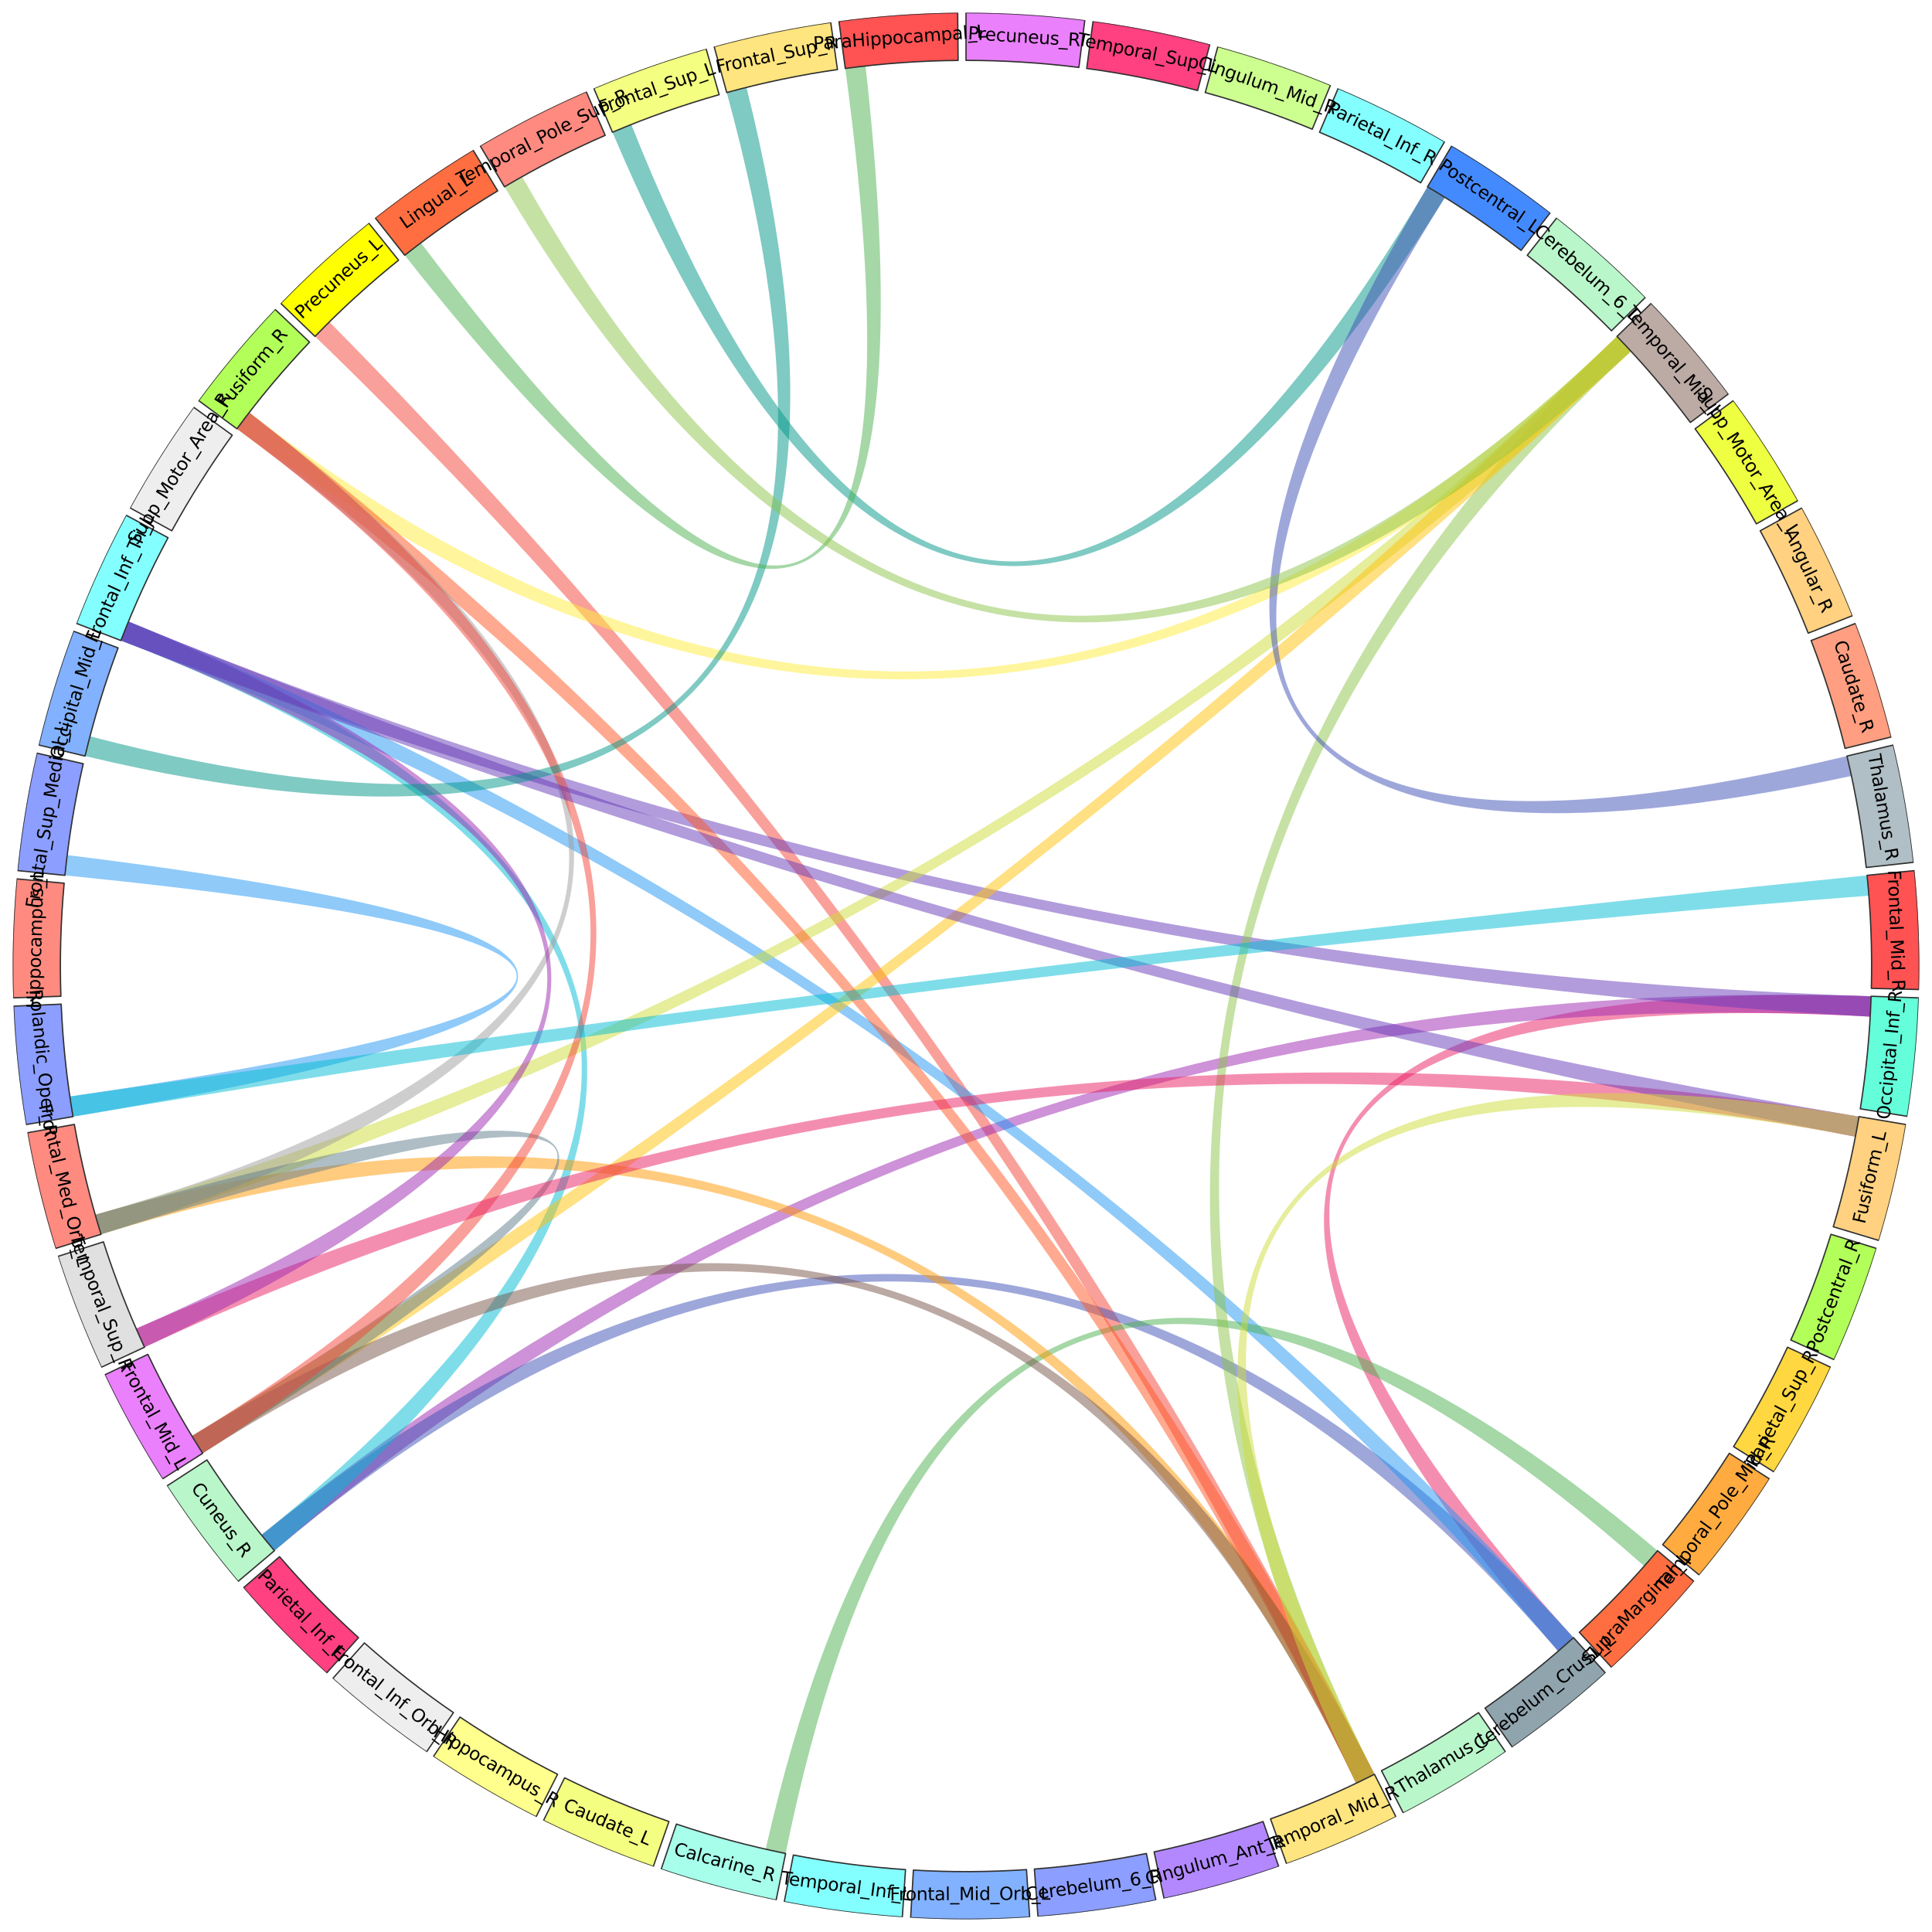 <?xml version="1.0" encoding="utf-8" standalone="no"?>
<!DOCTYPE svg PUBLIC "-//W3C//DTD SVG 1.1//EN"
  "http://www.w3.org/Graphics/SVG/1.1/DTD/svg11.dtd">
<svg xmlns:xlink="http://www.w3.org/1999/xlink" width="1094.4pt" height="1094.4pt" viewBox="0 0 1094.4 1094.4" xmlns="http://www.w3.org/2000/svg" version="1.1">
 <defs>
  <style type="text/css">*{stroke-linejoin: round; stroke-linecap: butt}</style>
 </defs>
 <g id="figure_1">
  <g id="patch_1">
   <path d="M 0 1094.4 
L 1094.4 1094.4 
L 1094.4 0 
L 0 0 
z
" style="fill: #ffffff"/>
  </g>
  <g id="axes_1">
   <g id="patch_2">
    <path d="M 1087.2 547.2 
C 1087.2 476.288 1073.232 406.065 1046.095 340.551 
C 1018.958 275.037 979.18 215.505 929.038 165.362 
C 878.895 115.22 819.363 75.442 753.849 48.305 
C 688.335 21.168 618.112 7.2 547.2 7.2 
C 476.288 7.2 406.065 21.168 340.551 48.305 
C 275.037 75.442 215.505 115.22 165.362 165.362 
C 115.22 215.505 75.442 275.037 48.305 340.551 
C 21.168 406.065 7.2 476.288 7.2 547.2 
C 7.2 618.112 21.168 688.335 48.305 753.849 
C 75.442 819.363 115.22 878.895 165.362 929.038 
C 215.505 979.18 275.037 1018.958 340.551 1046.095 
C 406.065 1073.232 476.288 1087.2 547.2 1087.2 
C 618.112 1087.2 688.335 1073.232 753.849 1046.095 
C 819.363 1018.958 878.895 979.18 929.038 929.038 
C 979.18 878.895 1018.958 819.363 1046.095 753.849 
C 1073.232 688.335 1087.2 618.112 1087.2 547.2 
M 547.2 547.2 
C 547.2 547.2 547.2 547.2 547.2 547.2 
C 547.2 547.2 547.2 547.2 547.2 547.2 
C 547.2 547.2 547.2 547.2 547.2 547.2 
C 547.2 547.2 547.2 547.2 547.2 547.2 
C 547.2 547.2 547.2 547.2 547.2 547.2 
C 547.2 547.2 547.2 547.2 547.2 547.2 
C 547.2 547.2 547.2 547.2 547.2 547.2 
C 547.2 547.2 547.2 547.2 547.2 547.2 
C 547.2 547.2 547.2 547.2 547.2 547.2 
C 547.2 547.2 547.2 547.2 547.2 547.2 
C 547.2 547.2 547.2 547.2 547.2 547.2 
C 547.2 547.2 547.2 547.2 547.2 547.2 
C 547.2 547.2 547.2 547.2 547.2 547.2 
C 547.2 547.2 547.2 547.2 547.2 547.2 
C 547.2 547.2 547.2 547.2 547.2 547.2 
C 547.2 547.2 547.2 547.2 547.2 547.2 
z
" style="fill: #ffffff"/>
   </g>
   <g id="patch_3">
    <path d="M 778.568 1005.062 
Q 547.2 547.2 186.566 182.355 
Q 182.458 186.415 178.443 190.566 
Q 547.2 547.2 768.202 1010.155 
Q 773.414 1007.667 778.568 1005.062 
" clip-path="url(#p8fc86e631c)" style="fill: #f44336; fill-opacity: 0.502"/>
   </g>
   <g id="patch_4">
    <path d="M 1059.914 564.342 
Q 547.2 547.2 882.66 935.318 
Q 887.029 931.542 891.313 927.668 
Q 547.2 547.2 1059.398 575.88 
Q 1059.721 570.114 1059.914 564.342 
" clip-path="url(#p8fc86e631c)" style="fill: #e91e63; fill-opacity: 0.502"/>
   </g>
   <g id="patch_5">
    <path d="M 1059.914 564.342 
Q 547.2 547.2 148.089 869.504 
Q 151.718 873.997 155.446 878.407 
Q 547.2 547.2 1059.398 575.88 
Q 1059.721 570.114 1059.914 564.342 
" clip-path="url(#p8fc86e631c)" style="fill: #9c27b0; fill-opacity: 0.502"/>
   </g>
   <g id="patch_6">
    <path d="M 1059.914 564.342 
Q 547.2 547.2 72.751 352.093 
Q 70.554 357.434 68.478 362.824 
Q 547.2 547.2 1059.398 575.88 
Q 1059.721 570.114 1059.914 564.342 
" clip-path="url(#p8fc86e631c)" style="fill: #673ab7; fill-opacity: 0.502"/>
   </g>
   <g id="patch_7">
    <path d="M 891.313 927.668 
Q 547.2 547.2 148.089 869.504 
Q 151.718 873.997 155.446 878.407 
Q 547.2 547.2 882.66 935.318 
Q 887.029 931.542 891.313 927.668 
" clip-path="url(#p8fc86e631c)" style="fill: #3f51b5; fill-opacity: 0.502"/>
   </g>
   <g id="patch_8">
    <path d="M 891.313 927.668 
Q 547.2 547.2 72.751 352.093 
Q 70.554 357.434 68.478 362.824 
Q 547.2 547.2 882.66 935.318 
Q 887.029 931.542 891.313 927.668 
" clip-path="url(#p8fc86e631c)" style="fill: #2196f3; fill-opacity: 0.502"/>
   </g>
   <g id="patch_9">
    <path d="M 155.446 878.407 
Q 547.2 547.2 72.751 352.093 
Q 70.554 357.434 68.478 362.824 
Q 547.2 547.2 148.089 869.504 
Q 151.718 873.997 155.446 878.407 
" clip-path="url(#p8fc86e631c)" style="fill: #00bcd4; fill-opacity: 0.502"/>
   </g>
   <g id="patch_10">
    <path d="M 808.633 105.814 
Q 547.2 547.2 357.614 70.518 
Q 352.247 72.652 346.93 74.907 
Q 547.2 547.2 818.504 111.812 
Q 813.602 108.757 808.633 105.814 
" clip-path="url(#p8fc86e631c)" style="fill: #009688; fill-opacity: 0.502"/>
   </g>
   <g id="patch_11">
    <path d="M 938.954 878.407 
Q 547.2 547.2 433.726 1047.492 
Q 439.358 1048.77 445.018 1049.92 
Q 547.2 547.2 931.398 887.143 
Q 935.225 882.817 938.954 878.407 
" clip-path="url(#p8fc86e631c)" style="fill: #4caf50; fill-opacity: 0.502"/>
   </g>
   <g id="patch_12">
    <path d="M 915.957 190.566 
Q 547.2 547.2 768.202 1010.155 
Q 773.414 1007.667 778.568 1005.062 
Q 547.2 547.2 923.892 198.959 
Q 919.972 194.718 915.957 190.566 
" clip-path="url(#p8fc86e631c)" style="fill: #8bc34a; fill-opacity: 0.502"/>
   </g>
   <g id="patch_13">
    <path d="M 915.957 190.566 
Q 547.2 547.2 53.935 688.12 
Q 55.521 693.673 57.232 699.189 
Q 547.2 547.2 923.892 198.959 
Q 919.972 194.718 915.957 190.566 
" clip-path="url(#p8fc86e631c)" style="fill: #cddc39; fill-opacity: 0.502"/>
   </g>
   <g id="patch_14">
    <path d="M 915.957 190.566 
Q 547.2 547.2 141.154 233.678 
Q 137.625 238.249 134.199 242.899 
Q 547.2 547.2 923.892 198.959 
Q 919.972 194.718 915.957 190.566 
" clip-path="url(#p8fc86e631c)" style="fill: #ffeb3b; fill-opacity: 0.502"/>
   </g>
   <g id="patch_15">
    <path d="M 915.957 190.566 
Q 547.2 547.2 108.691 813.432 
Q 111.689 818.368 114.796 823.236 
Q 547.2 547.2 923.892 198.959 
Q 919.972 194.718 915.957 190.566 
" clip-path="url(#p8fc86e631c)" style="fill: #ffc107; fill-opacity: 0.502"/>
   </g>
   <g id="patch_16">
    <path d="M 778.568 1005.062 
Q 547.2 547.2 53.935 688.12 
Q 55.521 693.673 57.232 699.189 
Q 547.2 547.2 768.202 1010.155 
Q 773.414 1007.667 778.568 1005.062 
" clip-path="url(#p8fc86e631c)" style="fill: #ff9800; fill-opacity: 0.502"/>
   </g>
   <g id="patch_17">
    <path d="M 778.568 1005.062 
Q 547.2 547.2 141.154 233.678 
Q 137.625 238.249 134.199 242.899 
Q 547.2 547.2 768.202 1010.155 
Q 773.414 1007.667 778.568 1005.062 
" clip-path="url(#p8fc86e631c)" style="fill: #ff5722; fill-opacity: 0.502"/>
   </g>
   <g id="patch_18">
    <path d="M 778.568 1005.062 
Q 547.2 547.2 108.691 813.432 
Q 111.689 818.368 114.796 823.236 
Q 547.2 547.2 768.202 1010.155 
Q 773.414 1007.667 778.568 1005.062 
" clip-path="url(#p8fc86e631c)" style="fill: #795548; fill-opacity: 0.502"/>
   </g>
   <g id="patch_19">
    <path d="M 57.232 699.189 
Q 547.2 547.2 141.154 233.678 
Q 137.625 238.249 134.199 242.899 
Q 547.2 547.2 53.935 688.12 
Q 55.521 693.673 57.232 699.189 
" clip-path="url(#p8fc86e631c)" style="fill: #9e9e9e; fill-opacity: 0.502"/>
   </g>
   <g id="patch_20">
    <path d="M 57.232 699.189 
Q 547.2 547.2 108.691 813.432 
Q 111.689 818.368 114.796 823.236 
Q 547.2 547.2 53.935 688.12 
Q 55.521 693.673 57.232 699.189 
" clip-path="url(#p8fc86e631c)" style="fill: #607d8b; fill-opacity: 0.502"/>
   </g>
   <g id="patch_21">
    <path d="M 134.199 242.899 
Q 547.2 547.2 108.691 813.432 
Q 111.689 818.368 114.796 823.236 
Q 547.2 547.2 141.154 233.678 
Q 137.625 238.249 134.199 242.899 
" clip-path="url(#p8fc86e631c)" style="fill: #f44336; fill-opacity: 0.502"/>
   </g>
   <g id="patch_22">
    <path d="M 81.862 763.14 
Q 547.2 547.2 1051.005 643.894 
Q 1052.093 638.222 1053.054 632.527 
Q 547.2 547.2 77.119 752.609 
Q 79.431 757.901 81.862 763.14 
" clip-path="url(#p8fc86e631c)" style="fill: #e91e63; fill-opacity: 0.502"/>
   </g>
   <g id="patch_23">
    <path d="M 81.862 763.14 
Q 547.2 547.2 72.751 352.093 
Q 70.554 357.434 68.478 362.824 
Q 547.2 547.2 77.119 752.609 
Q 79.431 757.901 81.862 763.14 
" clip-path="url(#p8fc86e631c)" style="fill: #9c27b0; fill-opacity: 0.502"/>
   </g>
   <g id="patch_24">
    <path d="M 1053.054 632.527 
Q 547.2 547.2 72.751 352.093 
Q 70.554 357.434 68.478 362.824 
Q 547.2 547.2 1051.005 643.894 
Q 1052.093 638.222 1053.054 632.527 
" clip-path="url(#p8fc86e631c)" style="fill: #673ab7; fill-opacity: 0.502"/>
   </g>
   <g id="patch_25">
    <path d="M 1046.225 428.276 
Q 547.2 547.2 818.504 111.812 
Q 813.602 108.757 808.633 105.814 
Q 547.2 547.2 1048.776 439.541 
Q 1047.564 433.894 1046.225 428.276 
" clip-path="url(#p8fc86e631c)" style="fill: #3f51b5; fill-opacity: 0.502"/>
   </g>
   <g id="patch_26">
    <path d="M 36.776 495.851 
Q 547.2 547.2 39.553 621.117 
Q 40.385 626.832 41.346 632.527 
Q 547.2 547.2 38.062 484.373 
Q 37.354 490.105 36.776 495.851 
" clip-path="url(#p8fc86e631c)" style="fill: #2196f3; fill-opacity: 0.502"/>
   </g>
   <g id="patch_27">
    <path d="M 1057.624 495.851 
Q 547.2 547.2 39.553 621.117 
Q 40.385 626.832 41.346 632.527 
Q 547.2 547.2 1058.65 507.355 
Q 1058.202 501.597 1057.624 495.851 
" clip-path="url(#p8fc86e631c)" style="fill: #00bcd4; fill-opacity: 0.502"/>
   </g>
   <g id="patch_28">
    <path d="M 48.175 428.276 
Q 547.2 547.2 422.841 49.501 
Q 417.238 50.901 411.668 52.427 
Q 547.2 547.2 50.979 417.072 
Q 49.514 422.658 48.175 428.276 
" clip-path="url(#p8fc86e631c)" style="fill: #009688; fill-opacity: 0.502"/>
   </g>
   <g id="patch_29">
    <path d="M 229.268 144.598 
Q 547.2 547.2 490.287 37.367 
Q 484.548 38.007 478.824 38.777 
Q 547.2 547.2 238.413 137.542 
Q 233.801 141.019 229.268 144.598 
" clip-path="url(#p8fc86e631c)" style="fill: #4caf50; fill-opacity: 0.502"/>
   </g>
   <g id="patch_30">
    <path d="M 915.957 190.566 
Q 547.2 547.2 295.77 100.04 
Q 290.736 102.871 285.767 105.814 
Q 547.2 547.2 923.892 198.959 
Q 919.972 194.718 915.957 190.566 
" clip-path="url(#p8fc86e631c)" style="fill: #8bc34a; fill-opacity: 0.502"/>
   </g>
   <g id="patch_31">
    <path d="M 778.568 1005.062 
Q 547.2 547.2 1051.005 643.894 
Q 1052.093 638.222 1053.054 632.527 
Q 547.2 547.2 768.202 1010.155 
Q 773.414 1007.667 778.568 1005.062 
" clip-path="url(#p8fc86e631c)" style="fill: #cddc39; fill-opacity: 0.502"/>
   </g>
   <g id="patch_32">
    <path d="M 547.2 34.2 
C 557.885 34.2 568.567 34.534 579.231 35.201 
C 589.895 35.868 600.535 36.868 611.137 38.2 
L 614.502 11.41 
C 603.342 10.009 592.142 8.956 580.917 8.254 
C 569.692 7.551 558.447 7.2 547.2 7.2 
z
" clip-path="url(#p8fc86e631c)" style="fill: #ea80fc; stroke: #303030; stroke-width: 0.75; stroke-linejoin: miter"/>
   </g>
   <g id="patch_33">
    <path d="M 615.576 38.777 
C 626.166 40.201 636.708 41.956 647.188 44.039 
C 657.668 46.121 668.08 48.531 678.409 51.263 
L 685.315 25.162 
C 674.442 22.285 663.482 19.749 652.45 17.556 
C 641.419 15.364 630.322 13.517 619.175 12.018 
z
" clip-path="url(#p8fc86e631c)" style="fill: #ff4081; stroke: #303030; stroke-width: 0.75; stroke-linejoin: miter"/>
   </g>
   <g id="patch_34">
    <path d="M 682.732 52.427 
C 693.037 55.25 703.252 58.394 713.361 61.855 
C 723.469 65.316 733.468 69.092 743.341 73.177 
L 753.664 48.228 
C 743.271 43.928 732.747 39.954 722.106 36.311 
C 711.465 32.668 700.713 29.358 689.866 26.387 
z
" clip-path="url(#p8fc86e631c)" style="fill: #ccff90; stroke: #303030; stroke-width: 0.75; stroke-linejoin: miter"/>
   </g>
   <g id="patch_35">
    <path d="M 747.47 74.907 
C 757.307 79.078 767.011 83.555 776.568 88.333 
C 786.126 93.11 795.531 98.185 804.772 103.549 
L 818.328 80.199 
C 808.601 74.552 798.701 69.21 788.64 64.182 
C 778.58 59.153 768.365 54.44 758.01 50.049 
z
" clip-path="url(#p8fc86e631c)" style="fill: #84ffff; stroke: #303030; stroke-width: 0.75; stroke-linejoin: miter"/>
   </g>
   <g id="patch_36">
    <path d="M 808.633 105.814 
C 817.827 111.259 826.847 116.99 835.683 122.999 
C 844.518 129.007 853.163 135.29 861.606 141.839 
L 878.154 120.504 
C 869.267 113.611 860.166 106.997 850.866 100.672 
C 841.566 94.348 832.07 88.315 822.393 82.583 
z
" clip-path="url(#p8fc86e631c)" style="fill: #448aff; stroke: #303030; stroke-width: 0.75; stroke-linejoin: miter"/>
   </g>
   <g id="patch_37">
    <path d="M 865.132 144.598 
C 873.517 151.22 881.694 158.102 889.649 165.235 
C 897.605 172.367 905.336 179.747 912.83 187.362 
L 932.074 168.423 
C 924.185 160.407 916.047 152.639 907.673 145.131 
C 899.299 137.623 890.692 130.379 881.865 123.408 
z
" clip-path="url(#p8fc86e631c)" style="fill: #b9f6ca; stroke: #303030; stroke-width: 0.75; stroke-linejoin: miter"/>
   </g>
   <g id="patch_38">
    <path d="M 915.957 190.566 
C 923.385 198.247 930.571 206.157 937.505 214.287 
C 944.439 222.416 951.117 230.76 957.53 239.306 
L 979.126 223.101 
C 972.376 214.105 965.346 205.322 958.047 196.765 
C 950.748 188.208 943.184 179.881 935.365 171.796 
z
" clip-path="url(#p8fc86e631c)" style="fill: #bcaaa4; stroke: #303030; stroke-width: 0.75; stroke-linejoin: miter"/>
   </g>
   <g id="patch_39">
    <path d="M 960.201 242.899 
C 966.539 251.501 972.607 260.299 978.395 269.28 
C 984.184 278.261 989.69 287.42 994.907 296.745 
L 1018.47 283.563 
C 1012.979 273.748 1007.183 264.106 1001.09 254.652 
C 994.996 245.199 988.609 235.938 981.938 226.883 
z
" clip-path="url(#p8fc86e631c)" style="fill: #eeff41; stroke: #303030; stroke-width: 0.75; stroke-linejoin: miter"/>
   </g>
   <g id="patch_40">
    <path d="M 997.075 300.662 
C 1002.21 310.032 1007.051 319.56 1011.591 329.232 
C 1016.131 338.904 1020.367 348.716 1024.294 358.653 
L 1049.405 348.73 
C 1045.271 338.27 1040.811 327.942 1036.033 317.76 
C 1031.254 307.579 1026.158 297.549 1020.753 287.686 
z
" clip-path="url(#p8fc86e631c)" style="fill: #ffd180; stroke: #303030; stroke-width: 0.75; stroke-linejoin: miter"/>
   </g>
   <g id="patch_41">
    <path d="M 1025.922 362.824 
C 1029.762 372.795 1033.29 382.883 1036.5 393.074 
C 1039.71 403.265 1042.601 413.554 1045.168 423.926 
L 1071.377 417.438 
C 1068.675 406.52 1065.631 395.69 1062.252 384.962 
C 1058.873 374.235 1055.16 363.615 1051.118 353.12 
z
" clip-path="url(#p8fc86e631c)" style="fill: #ff9e80; stroke: #303030; stroke-width: 0.75; stroke-linejoin: miter"/>
   </g>
   <g id="patch_42">
    <path d="M 1046.225 428.276 
C 1048.702 438.67 1050.854 449.139 1052.677 459.667 
C 1054.5 470.195 1055.994 480.777 1057.156 491.399 
L 1083.996 488.462 
C 1082.772 477.281 1081.2 466.142 1079.281 455.06 
C 1077.362 443.977 1075.097 432.958 1072.49 422.017 
z
" clip-path="url(#p8fc86e631c)" style="fill: #b0bec5; stroke: #303030; stroke-width: 0.75; stroke-linejoin: miter"/>
   </g>
   <g id="patch_43">
    <path d="M 1057.624 495.851 
C 1058.693 506.482 1059.43 517.144 1059.834 527.821 
C 1060.237 538.498 1060.307 549.185 1060.044 559.867 
L 1087.035 560.534 
C 1087.313 549.29 1087.239 538.04 1086.815 526.801 
C 1086.39 515.562 1085.614 504.339 1084.488 493.148 
z
" clip-path="url(#p8fc86e631c)" style="fill: #ff5252; stroke: #303030; stroke-width: 0.75; stroke-linejoin: miter"/>
   </g>
   <g id="patch_44">
    <path d="M 1059.914 564.342 
C 1059.556 575.021 1058.866 585.686 1057.843 596.321 
C 1056.82 606.957 1055.465 617.558 1053.779 628.109 
L 1080.441 632.368 
C 1082.215 621.261 1083.642 610.102 1084.719 598.907 
C 1085.796 587.711 1086.523 576.485 1086.898 565.244 
z
" clip-path="url(#p8fc86e631c)" style="fill: #64ffda; stroke: #303030; stroke-width: 0.75; stroke-linejoin: miter"/>
   </g>
   <g id="patch_45">
    <path d="M 1053.054 632.527 
C 1051.277 643.063 1049.171 653.541 1046.739 663.945 
C 1044.308 674.35 1041.552 684.676 1038.475 694.908 
L 1064.332 702.682 
C 1067.57 691.911 1070.471 681.042 1073.031 670.09 
C 1075.59 659.138 1077.807 648.108 1079.678 637.018 
z
" clip-path="url(#p8fc86e631c)" style="fill: #ffd180; stroke: #303030; stroke-width: 0.75; stroke-linejoin: miter"/>
   </g>
   <g id="patch_46">
    <path d="M 1037.168 699.189 
C 1034.002 709.394 1030.518 719.498 1026.722 729.486 
C 1022.925 739.473 1018.817 749.34 1014.404 759.071 
L 1038.994 770.222 
C 1043.639 759.978 1047.963 749.593 1051.96 739.08 
C 1055.956 728.566 1059.623 717.931 1062.955 707.189 
z
" clip-path="url(#p8fc86e631c)" style="fill: #b2ff59; stroke: #303030; stroke-width: 0.75; stroke-linejoin: miter"/>
   </g>
   <g id="patch_47">
    <path d="M 1012.538 763.14 
C 1008.04 772.832 1003.241 782.381 998.147 791.773 
C 993.053 801.165 987.667 810.396 981.996 819.452 
L 1004.88 833.781 
C 1010.849 824.249 1016.519 814.532 1021.881 804.645 
C 1027.243 794.759 1032.295 784.707 1037.029 774.505 
z
" clip-path="url(#p8fc86e631c)" style="fill: #ffd740; stroke: #303030; stroke-width: 0.75; stroke-linejoin: miter"/>
   </g>
   <g id="patch_48">
    <path d="M 979.604 823.236 
C 973.854 832.242 967.825 841.067 961.525 849.696 
C 955.224 858.326 948.656 866.756 941.829 874.976 
L 962.599 892.227 
C 969.785 883.575 976.699 874.701 983.331 865.617 
C 989.963 856.533 996.31 847.245 1002.362 837.764 
z
" clip-path="url(#p8fc86e631c)" style="fill: #ffab40; stroke: #303030; stroke-width: 0.75; stroke-linejoin: miter"/>
   </g>
   <g id="patch_49">
    <path d="M 938.954 878.407 
C 932.055 886.567 924.904 894.509 917.509 902.221 
C 910.115 909.934 902.481 917.414 894.62 924.65 
L 912.905 944.516 
C 921.18 936.899 929.216 929.025 936.999 920.907 
C 944.783 912.788 952.311 904.428 959.572 895.839 
z
" clip-path="url(#p8fc86e631c)" style="fill: #ff6e40; stroke: #303030; stroke-width: 0.75; stroke-linejoin: miter"/>
   </g>
   <g id="patch_50">
    <path d="M 891.313 927.668 
C 883.388 934.835 875.242 941.753 866.885 948.411 
C 858.529 955.069 849.966 961.465 841.211 967.589 
L 856.685 989.715 
C 865.902 983.269 874.915 976.536 883.711 969.527 
C 892.507 962.519 901.082 955.237 909.424 947.692 
z
" clip-path="url(#p8fc86e631c)" style="fill: #90a4ae; stroke: #303030; stroke-width: 0.75; stroke-linejoin: miter"/>
   </g>
   <g id="patch_51">
    <path d="M 837.531 970.139 
C 828.722 976.186 819.726 981.956 810.557 987.441 
C 801.387 992.926 792.049 998.124 782.555 1003.026 
L 794.942 1027.017 
C 804.936 1021.857 814.766 1016.386 824.418 1010.612 
C 834.07 1004.838 843.539 998.764 852.811 992.398 
z
" clip-path="url(#p8fc86e631c)" style="fill: #b9f6ca; stroke: #303030; stroke-width: 0.75; stroke-linejoin: miter"/>
   </g>
   <g id="patch_52">
    <path d="M 778.568 1005.062 
C 769.032 1009.881 759.347 1014.401 749.529 1018.615 
C 739.71 1022.829 729.762 1026.735 719.699 1030.328 
L 728.778 1055.756 
C 739.371 1051.974 749.842 1047.862 760.177 1043.426 
C 770.513 1038.99 780.707 1034.233 790.745 1029.16 
z
" clip-path="url(#p8fc86e631c)" style="fill: #ffe57f; stroke: #303030; stroke-width: 0.75; stroke-linejoin: miter"/>
   </g>
   <g id="patch_53">
    <path d="M 715.477 1031.815 
C 705.383 1035.32 695.183 1038.509 684.89 1041.377 
C 674.597 1044.244 664.217 1046.79 653.766 1049.01 
L 659.374 1075.421 
C 670.376 1073.084 681.302 1070.405 692.137 1067.386 
C 702.971 1064.367 713.709 1061.011 724.333 1057.321 
z
" clip-path="url(#p8fc86e631c)" style="fill: #b388ff; stroke: #303030; stroke-width: 0.75; stroke-linejoin: miter"/>
   </g>
   <g id="patch_54">
    <path d="M 649.382 1049.92 
C 638.912 1052.049 628.377 1053.849 617.794 1055.32 
C 607.211 1056.79 596.584 1057.929 585.93 1058.736 
L 587.968 1085.659 
C 599.184 1084.81 610.369 1083.61 621.509 1082.063 
C 632.65 1080.515 643.739 1078.62 654.76 1076.379 
z
" clip-path="url(#p8fc86e631c)" style="fill: #8c9eff; stroke: #303030; stroke-width: 0.75; stroke-linejoin: miter"/>
   </g>
   <g id="patch_55">
    <path d="M 581.465 1059.054 
C 570.804 1059.768 560.123 1060.148 549.438 1060.195 
C 538.754 1060.242 528.07 1059.955 517.403 1059.334 
L 515.835 1086.288 
C 527.063 1086.942 538.309 1087.244 549.556 1087.195 
C 560.803 1087.146 572.046 1086.745 583.268 1085.994 
z
" clip-path="url(#p8fc86e631c)" style="fill: #82b1ff; stroke: #303030; stroke-width: 0.75; stroke-linejoin: miter"/>
   </g>
   <g id="patch_56">
    <path d="M 512.935 1059.054 
C 502.274 1058.341 491.638 1057.294 481.043 1055.916 
C 470.447 1054.538 459.897 1052.83 449.408 1050.793 
L 444.262 1077.298 
C 455.302 1079.442 466.408 1081.24 477.561 1082.691 
C 488.714 1084.141 499.91 1085.243 511.132 1085.994 
z
" clip-path="url(#p8fc86e631c)" style="fill: #84ffff; stroke: #303030; stroke-width: 0.75; stroke-linejoin: miter"/>
   </g>
   <g id="patch_57">
    <path d="M 445.018 1049.92 
C 434.547 1047.792 424.145 1045.337 413.828 1042.559 
C 403.511 1039.781 393.282 1036.682 383.159 1033.265 
L 374.525 1058.848 
C 385.182 1062.444 395.948 1065.707 406.808 1068.631 
C 417.669 1071.555 428.618 1074.139 439.64 1076.379 
z
" clip-path="url(#p8fc86e631c)" style="fill: #a7ffeb; stroke: #303030; stroke-width: 0.75; stroke-linejoin: miter"/>
   </g>
   <g id="patch_58">
    <path d="M 378.923 1031.815 
C 368.83 1028.31 358.848 1024.491 348.993 1020.363 
C 339.138 1016.234 329.414 1011.799 319.836 1007.064 
L 307.87 1031.267 
C 317.952 1036.252 328.187 1040.92 338.561 1045.266 
C 348.935 1049.612 359.442 1053.632 370.067 1057.321 
z
" clip-path="url(#p8fc86e631c)" style="fill: #f4ff81; stroke: #303030; stroke-width: 0.75; stroke-linejoin: miter"/>
   </g>
   <g id="patch_59">
    <path d="M 315.832 1005.062 
C 306.295 1000.243 296.912 995.128 287.695 989.723 
C 278.478 984.318 269.432 978.626 260.571 972.656 
L 245.485 995.048 
C 254.813 1001.333 264.335 1007.324 274.037 1013.013 
C 283.739 1018.703 293.616 1024.088 303.655 1029.16 
z
" clip-path="url(#p8fc86e631c)" style="fill: #ffff8d; stroke: #303030; stroke-width: 0.75; stroke-linejoin: miter"/>
   </g>
   <g id="patch_60">
    <path d="M 256.869 970.139 
C 248.06 964.091 239.442 957.771 231.028 951.185 
C 222.614 944.6 214.407 937.754 206.421 930.656 
L 188.485 950.838 
C 196.892 958.309 205.53 965.516 214.387 972.448 
C 223.244 979.38 232.316 986.033 241.589 992.398 
z
" clip-path="url(#p8fc86e631c)" style="fill: #eeeeee; stroke: #303030; stroke-width: 0.75; stroke-linejoin: miter"/>
   </g>
   <g id="patch_61">
    <path d="M 203.087 927.668 
C 195.163 920.5 187.464 913.087 180.003 905.439 
C 172.542 897.791 165.321 889.912 158.352 881.813 
L 137.886 899.424 
C 145.222 907.95 152.823 916.243 160.677 924.294 
C 168.531 932.345 176.635 940.148 184.976 947.692 
z
" clip-path="url(#p8fc86e631c)" style="fill: #ff4081; stroke: #303030; stroke-width: 0.75; stroke-linejoin: miter"/>
   </g>
   <g id="patch_62">
    <path d="M 155.446 878.407 
C 148.548 870.248 141.906 861.875 135.531 853.3 
C 129.155 844.726 123.049 835.955 117.222 826.999 
L 94.591 841.725 
C 100.726 851.152 107.153 860.385 113.864 869.411 
C 120.575 878.436 127.566 887.25 134.828 895.839 
z
" clip-path="url(#p8fc86e631c)" style="fill: #b9f6ca; stroke: #303030; stroke-width: 0.75; stroke-linejoin: miter"/>
   </g>
   <g id="patch_63">
    <path d="M 114.796 823.236 
C 109.047 814.23 103.58 805.047 98.405 795.699 
C 93.229 786.352 88.346 776.845 83.764 767.192 
L 59.373 778.771 
C 64.196 788.931 69.336 798.938 74.784 808.778 
C 80.232 818.617 85.986 828.284 92.038 837.764 
z
" clip-path="url(#p8fc86e631c)" style="fill: #ea80fc; stroke: #303030; stroke-width: 0.75; stroke-linejoin: miter"/>
   </g>
   <g id="patch_64">
    <path d="M 81.862 763.14 
C 77.365 753.447 73.171 743.617 69.287 733.663 
C 65.404 723.709 61.832 713.636 58.577 703.459 
L 32.86 711.683 
C 36.286 722.396 40.046 732.999 44.134 743.477 
C 48.222 753.955 52.637 764.303 57.371 774.505 
z
" clip-path="url(#p8fc86e631c)" style="fill: #e0e0e0; stroke: #303030; stroke-width: 0.75; stroke-linejoin: miter"/>
   </g>
   <g id="patch_65">
    <path d="M 57.232 699.189 
C 54.067 688.984 51.221 678.683 48.698 668.3 
C 46.176 657.917 43.979 647.458 42.11 636.938 
L 15.526 641.661 
C 17.494 652.735 19.807 663.744 22.462 674.674 
C 25.117 685.603 28.112 696.447 31.445 707.189 
z
" clip-path="url(#p8fc86e631c)" style="fill: #ff8a80; stroke: #303030; stroke-width: 0.75; stroke-linejoin: miter"/>
   </g>
   <g id="patch_66">
    <path d="M 41.346 632.527 
C 39.569 621.991 38.121 611.402 37.005 600.776 
C 35.889 590.149 35.106 579.491 34.656 568.815 
L 7.68 569.953 
C 8.153 581.19 8.978 592.41 10.153 603.596 
C 11.328 614.781 12.851 625.927 14.722 637.018 
z
" clip-path="url(#p8fc86e631c)" style="fill: #8c9eff; stroke: #303030; stroke-width: 0.75; stroke-linejoin: miter"/>
   </g>
   <g id="patch_67">
    <path d="M 34.486 564.342 
C 34.129 553.663 34.106 542.976 34.417 532.295 
C 34.727 521.615 35.371 510.947 36.348 500.307 
L 9.461 497.839 
C 8.433 509.039 7.755 520.269 7.428 531.511 
C 7.101 542.753 7.126 554.003 7.502 565.244 
z
" clip-path="url(#p8fc86e631c)" style="fill: #ff8a80; stroke: #303030; stroke-width: 0.75; stroke-linejoin: miter"/>
   </g>
   <g id="patch_68">
    <path d="M 36.776 495.851 
C 37.846 485.22 39.247 474.625 40.978 464.081 
C 42.71 453.537 44.77 443.05 47.156 432.636 
L 20.838 426.606 
C 18.326 437.569 16.158 448.608 14.335 459.706 
C 12.513 470.805 11.038 481.958 9.912 493.148 
z
" clip-path="url(#p8fc86e631c)" style="fill: #8c9eff; stroke: #303030; stroke-width: 0.75; stroke-linejoin: miter"/>
   </g>
   <g id="patch_69">
    <path d="M 48.175 428.276 
C 50.652 417.883 53.453 407.569 56.574 397.35 
C 59.695 387.131 63.135 377.012 66.888 367.008 
L 41.608 357.525 
C 37.657 368.055 34.037 378.706 30.751 389.463 
C 27.466 400.22 24.518 411.076 21.91 422.017 
z
" clip-path="url(#p8fc86e631c)" style="fill: #82b1ff; stroke: #303030; stroke-width: 0.75; stroke-linejoin: miter"/>
   </g>
   <g id="patch_70">
    <path d="M 68.478 362.824 
C 72.319 352.853 76.469 343.005 80.925 333.293 
C 85.38 323.581 90.137 314.011 95.19 304.597 
L 71.4 291.828 
C 66.082 301.738 61.074 311.812 56.384 322.035 
C 51.694 332.257 47.325 342.624 43.282 353.12 
z
" clip-path="url(#p8fc86e631c)" style="fill: #84ffff; stroke: #303030; stroke-width: 0.75; stroke-linejoin: miter"/>
   </g>
   <g id="patch_71">
    <path d="M 97.325 300.662 
C 102.46 291.292 107.886 282.084 113.596 273.053 
C 119.306 264.022 125.297 255.171 131.559 246.514 
L 109.683 230.689 
C 103.091 239.802 96.785 249.118 90.775 258.624 
C 84.764 268.131 79.052 277.823 73.647 287.686 
z
" clip-path="url(#p8fc86e631c)" style="fill: #eeeeee; stroke: #303030; stroke-width: 0.75; stroke-linejoin: miter"/>
   </g>
   <g id="patch_72">
    <path d="M 134.199 242.899 
C 140.537 234.297 147.142 225.895 154.005 217.705 
C 160.868 209.516 167.985 201.543 175.345 193.798 
L 155.774 175.198 
C 148.026 183.35 140.534 191.743 133.311 200.364 
C 126.087 208.984 119.134 217.828 112.462 226.883 
z
" clip-path="url(#p8fc86e631c)" style="fill: #b2ff59; stroke: #303030; stroke-width: 0.75; stroke-linejoin: miter"/>
   </g>
   <g id="patch_73">
    <path d="M 178.443 190.566 
C 185.871 182.886 193.538 175.439 201.431 168.238 
C 209.324 161.036 217.44 154.083 225.767 147.388 
L 208.85 126.345 
C 200.084 133.392 191.541 140.711 183.232 148.292 
C 174.924 155.873 166.854 163.711 159.035 171.796 
z
" clip-path="url(#p8fc86e631c)" style="fill: #ffff00; stroke: #303030; stroke-width: 0.75; stroke-linejoin: miter"/>
   </g>
   <g id="patch_74">
    <path d="M 229.268 144.598 
C 237.654 137.976 246.244 131.618 255.026 125.532 
C 263.809 119.447 272.78 113.637 281.925 108.112 
L 267.963 85.002 
C 258.336 90.818 248.894 96.934 239.649 103.339 
C 230.404 109.745 221.362 116.438 212.535 123.408 
z
" clip-path="url(#p8fc86e631c)" style="fill: #ff6e40; stroke: #303030; stroke-width: 0.75; stroke-linejoin: miter"/>
   </g>
   <g id="patch_75">
    <path d="M 285.767 105.814 
C 294.96 100.369 304.321 95.212 313.836 90.352 
C 323.351 85.491 333.016 80.929 342.816 76.672 
L 332.059 51.908 
C 321.743 56.389 311.57 61.191 301.554 66.307 
C 291.538 71.423 281.684 76.851 272.007 82.583 
z
" clip-path="url(#p8fc86e631c)" style="fill: #ff8a80; stroke: #303030; stroke-width: 0.75; stroke-linejoin: miter"/>
   </g>
   <g id="patch_76">
    <path d="M 346.93 74.907 
C 356.767 70.735 366.732 66.872 376.81 63.324 
C 386.889 59.775 397.075 56.542 407.355 53.629 
L 399.995 27.651 
C 389.174 30.717 378.451 34.121 367.842 37.856 
C 357.234 41.592 346.744 45.658 336.39 50.049 
z
" clip-path="url(#p8fc86e631c)" style="fill: #f4ff81; stroke: #303030; stroke-width: 0.75; stroke-linejoin: miter"/>
   </g>
   <g id="patch_77">
    <path d="M 411.668 52.427 
C 421.973 49.604 432.364 47.104 442.825 44.93 
C 453.286 42.756 463.813 40.91 474.39 39.393 
L 470.558 12.667 
C 459.424 14.263 448.344 16.207 437.332 18.495 
C 426.32 20.783 415.382 23.415 404.534 26.387 
z
" clip-path="url(#p8fc86e631c)" style="fill: #ffe57f; stroke: #303030; stroke-width: 0.75; stroke-linejoin: miter"/>
   </g>
   <g id="patch_78">
    <path d="M 478.824 38.777 
C 489.413 37.353 500.045 36.26 510.702 35.5 
C 521.36 34.74 532.039 34.313 542.723 34.22 
L 542.488 7.221 
C 531.241 7.319 520 7.768 508.781 8.568 
C 497.563 9.369 486.372 10.519 475.225 12.018 
z
" clip-path="url(#p8fc86e631c)" style="fill: #ff5252; stroke: #303030; stroke-width: 0.75; stroke-linejoin: miter"/>
   </g>
   <g id="matplotlib.axis_1"/>
   <g id="matplotlib.axis_2"/>
   <g id="text_1">
    <!-- Precuneus_R -->
    <g transform="translate(548.123 22.215) rotate(-356.42) scale(0.1 -0.1)">
     <defs>
      <path id="DejaVuSans-50" d="M 1259 4147 
L 1259 2394 
L 2053 2394 
Q 2494 2394 2734 2622 
Q 2975 2850 2975 3272 
Q 2975 3691 2734 3919 
Q 2494 4147 2053 4147 
L 1259 4147 
z
M 628 4666 
L 2053 4666 
Q 2838 4666 3239 4311 
Q 3641 3956 3641 3272 
Q 3641 2581 3239 2228 
Q 2838 1875 2053 1875 
L 1259 1875 
L 1259 0 
L 628 0 
L 628 4666 
z
" transform="scale(0.016)"/>
      <path id="DejaVuSans-72" d="M 2631 2963 
Q 2534 3019 2420 3045 
Q 2306 3072 2169 3072 
Q 1681 3072 1420 2755 
Q 1159 2438 1159 1844 
L 1159 0 
L 581 0 
L 581 3500 
L 1159 3500 
L 1159 2956 
Q 1341 3275 1631 3429 
Q 1922 3584 2338 3584 
Q 2397 3584 2469 3576 
Q 2541 3569 2628 3553 
L 2631 2963 
z
" transform="scale(0.016)"/>
      <path id="DejaVuSans-65" d="M 3597 1894 
L 3597 1613 
L 953 1613 
Q 991 1019 1311 708 
Q 1631 397 2203 397 
Q 2534 397 2845 478 
Q 3156 559 3463 722 
L 3463 178 
Q 3153 47 2828 -22 
Q 2503 -91 2169 -91 
Q 1331 -91 842 396 
Q 353 884 353 1716 
Q 353 2575 817 3079 
Q 1281 3584 2069 3584 
Q 2775 3584 3186 3129 
Q 3597 2675 3597 1894 
z
M 3022 2063 
Q 3016 2534 2758 2815 
Q 2500 3097 2075 3097 
Q 1594 3097 1305 2825 
Q 1016 2553 972 2059 
L 3022 2063 
z
" transform="scale(0.016)"/>
      <path id="DejaVuSans-63" d="M 3122 3366 
L 3122 2828 
Q 2878 2963 2633 3030 
Q 2388 3097 2138 3097 
Q 1578 3097 1268 2742 
Q 959 2388 959 1747 
Q 959 1106 1268 751 
Q 1578 397 2138 397 
Q 2388 397 2633 464 
Q 2878 531 3122 666 
L 3122 134 
Q 2881 22 2623 -34 
Q 2366 -91 2075 -91 
Q 1284 -91 818 406 
Q 353 903 353 1747 
Q 353 2603 823 3093 
Q 1294 3584 2113 3584 
Q 2378 3584 2631 3529 
Q 2884 3475 3122 3366 
z
" transform="scale(0.016)"/>
      <path id="DejaVuSans-75" d="M 544 1381 
L 544 3500 
L 1119 3500 
L 1119 1403 
Q 1119 906 1312 657 
Q 1506 409 1894 409 
Q 2359 409 2629 706 
Q 2900 1003 2900 1516 
L 2900 3500 
L 3475 3500 
L 3475 0 
L 2900 0 
L 2900 538 
Q 2691 219 2414 64 
Q 2138 -91 1772 -91 
Q 1169 -91 856 284 
Q 544 659 544 1381 
z
M 1991 3584 
L 1991 3584 
z
" transform="scale(0.016)"/>
      <path id="DejaVuSans-6e" d="M 3513 2113 
L 3513 0 
L 2938 0 
L 2938 2094 
Q 2938 2591 2744 2837 
Q 2550 3084 2163 3084 
Q 1697 3084 1428 2787 
Q 1159 2491 1159 1978 
L 1159 0 
L 581 0 
L 581 3500 
L 1159 3500 
L 1159 2956 
Q 1366 3272 1645 3428 
Q 1925 3584 2291 3584 
Q 2894 3584 3203 3211 
Q 3513 2838 3513 2113 
z
" transform="scale(0.016)"/>
      <path id="DejaVuSans-73" d="M 2834 3397 
L 2834 2853 
Q 2591 2978 2328 3040 
Q 2066 3103 1784 3103 
Q 1356 3103 1142 2972 
Q 928 2841 928 2578 
Q 928 2378 1081 2264 
Q 1234 2150 1697 2047 
L 1894 2003 
Q 2506 1872 2764 1633 
Q 3022 1394 3022 966 
Q 3022 478 2636 193 
Q 2250 -91 1575 -91 
Q 1294 -91 989 -36 
Q 684 19 347 128 
L 347 722 
Q 666 556 975 473 
Q 1284 391 1588 391 
Q 1994 391 2212 530 
Q 2431 669 2431 922 
Q 2431 1156 2273 1281 
Q 2116 1406 1581 1522 
L 1381 1569 
Q 847 1681 609 1914 
Q 372 2147 372 2553 
Q 372 3047 722 3315 
Q 1072 3584 1716 3584 
Q 2034 3584 2315 3537 
Q 2597 3491 2834 3397 
z
" transform="scale(0.016)"/>
      <path id="DejaVuSans-5f" d="M 3263 -1063 
L 3263 -1509 
L -63 -1509 
L -63 -1063 
L 3263 -1063 
z
" transform="scale(0.016)"/>
      <path id="DejaVuSans-52" d="M 2841 2188 
Q 3044 2119 3236 1894 
Q 3428 1669 3622 1275 
L 4263 0 
L 3584 0 
L 2988 1197 
Q 2756 1666 2539 1819 
Q 2322 1972 1947 1972 
L 1259 1972 
L 1259 0 
L 628 0 
L 628 4666 
L 2053 4666 
Q 2853 4666 3247 4331 
Q 3641 3997 3641 3322 
Q 3641 2881 3436 2590 
Q 3231 2300 2841 2188 
z
M 1259 4147 
L 1259 2491 
L 2053 2491 
Q 2509 2491 2742 2702 
Q 2975 2913 2975 3322 
Q 2975 3731 2742 3939 
Q 2509 4147 2053 4147 
L 1259 4147 
z
" transform="scale(0.016)"/>
     </defs>
     <use xlink:href="#DejaVuSans-50"/>
     <use xlink:href="#DejaVuSans-72" transform="translate(58.553 0)"/>
     <use xlink:href="#DejaVuSans-65" transform="translate(97.416 0)"/>
     <use xlink:href="#DejaVuSans-63" transform="translate(158.939 0)"/>
     <use xlink:href="#DejaVuSans-75" transform="translate(213.92 0)"/>
     <use xlink:href="#DejaVuSans-6e" transform="translate(277.299 0)"/>
     <use xlink:href="#DejaVuSans-65" transform="translate(340.678 0)"/>
     <use xlink:href="#DejaVuSans-75" transform="translate(402.201 0)"/>
     <use xlink:href="#DejaVuSans-73" transform="translate(465.58 0)"/>
     <use xlink:href="#DejaVuSans-5f" transform="translate(517.68 0)"/>
     <use xlink:href="#DejaVuSans-52" transform="translate(567.68 0)"/>
    </g>
   </g>
   <g id="text_2">
    <!-- Temporal_Sup_L -->
    <g transform="translate(609.883 25.533) rotate(-348.761) scale(0.1 -0.1)">
     <defs>
      <path id="DejaVuSans-54" d="M -19 4666 
L 3928 4666 
L 3928 4134 
L 2272 4134 
L 2272 0 
L 1638 0 
L 1638 4134 
L -19 4134 
L -19 4666 
z
" transform="scale(0.016)"/>
      <path id="DejaVuSans-6d" d="M 3328 2828 
Q 3544 3216 3844 3400 
Q 4144 3584 4550 3584 
Q 5097 3584 5394 3201 
Q 5691 2819 5691 2113 
L 5691 0 
L 5113 0 
L 5113 2094 
Q 5113 2597 4934 2840 
Q 4756 3084 4391 3084 
Q 3944 3084 3684 2787 
Q 3425 2491 3425 1978 
L 3425 0 
L 2847 0 
L 2847 2094 
Q 2847 2600 2669 2842 
Q 2491 3084 2119 3084 
Q 1678 3084 1418 2786 
Q 1159 2488 1159 1978 
L 1159 0 
L 581 0 
L 581 3500 
L 1159 3500 
L 1159 2956 
Q 1356 3278 1631 3431 
Q 1906 3584 2284 3584 
Q 2666 3584 2933 3390 
Q 3200 3197 3328 2828 
z
" transform="scale(0.016)"/>
      <path id="DejaVuSans-70" d="M 1159 525 
L 1159 -1331 
L 581 -1331 
L 581 3500 
L 1159 3500 
L 1159 2969 
Q 1341 3281 1617 3432 
Q 1894 3584 2278 3584 
Q 2916 3584 3314 3078 
Q 3713 2572 3713 1747 
Q 3713 922 3314 415 
Q 2916 -91 2278 -91 
Q 1894 -91 1617 61 
Q 1341 213 1159 525 
z
M 3116 1747 
Q 3116 2381 2855 2742 
Q 2594 3103 2138 3103 
Q 1681 3103 1420 2742 
Q 1159 2381 1159 1747 
Q 1159 1113 1420 752 
Q 1681 391 2138 391 
Q 2594 391 2855 752 
Q 3116 1113 3116 1747 
z
" transform="scale(0.016)"/>
      <path id="DejaVuSans-6f" d="M 1959 3097 
Q 1497 3097 1228 2736 
Q 959 2375 959 1747 
Q 959 1119 1226 758 
Q 1494 397 1959 397 
Q 2419 397 2687 759 
Q 2956 1122 2956 1747 
Q 2956 2369 2687 2733 
Q 2419 3097 1959 3097 
z
M 1959 3584 
Q 2709 3584 3137 3096 
Q 3566 2609 3566 1747 
Q 3566 888 3137 398 
Q 2709 -91 1959 -91 
Q 1206 -91 779 398 
Q 353 888 353 1747 
Q 353 2609 779 3096 
Q 1206 3584 1959 3584 
z
" transform="scale(0.016)"/>
      <path id="DejaVuSans-61" d="M 2194 1759 
Q 1497 1759 1228 1600 
Q 959 1441 959 1056 
Q 959 750 1161 570 
Q 1363 391 1709 391 
Q 2188 391 2477 730 
Q 2766 1069 2766 1631 
L 2766 1759 
L 2194 1759 
z
M 3341 1997 
L 3341 0 
L 2766 0 
L 2766 531 
Q 2569 213 2275 61 
Q 1981 -91 1556 -91 
Q 1019 -91 701 211 
Q 384 513 384 1019 
Q 384 1609 779 1909 
Q 1175 2209 1959 2209 
L 2766 2209 
L 2766 2266 
Q 2766 2663 2505 2880 
Q 2244 3097 1772 3097 
Q 1472 3097 1187 3025 
Q 903 2953 641 2809 
L 641 3341 
Q 956 3463 1253 3523 
Q 1550 3584 1831 3584 
Q 2591 3584 2966 3190 
Q 3341 2797 3341 1997 
z
" transform="scale(0.016)"/>
      <path id="DejaVuSans-6c" d="M 603 4863 
L 1178 4863 
L 1178 0 
L 603 0 
L 603 4863 
z
" transform="scale(0.016)"/>
      <path id="DejaVuSans-53" d="M 3425 4513 
L 3425 3897 
Q 3066 4069 2747 4153 
Q 2428 4238 2131 4238 
Q 1616 4238 1336 4038 
Q 1056 3838 1056 3469 
Q 1056 3159 1242 3001 
Q 1428 2844 1947 2747 
L 2328 2669 
Q 3034 2534 3370 2195 
Q 3706 1856 3706 1288 
Q 3706 609 3251 259 
Q 2797 -91 1919 -91 
Q 1588 -91 1214 -16 
Q 841 59 441 206 
L 441 856 
Q 825 641 1194 531 
Q 1563 422 1919 422 
Q 2459 422 2753 634 
Q 3047 847 3047 1241 
Q 3047 1584 2836 1778 
Q 2625 1972 2144 2069 
L 1759 2144 
Q 1053 2284 737 2584 
Q 422 2884 422 3419 
Q 422 4038 858 4394 
Q 1294 4750 2059 4750 
Q 2388 4750 2728 4690 
Q 3069 4631 3425 4513 
z
" transform="scale(0.016)"/>
      <path id="DejaVuSans-4c" d="M 628 4666 
L 1259 4666 
L 1259 531 
L 3531 531 
L 3531 0 
L 628 0 
L 628 4666 
z
" transform="scale(0.016)"/>
     </defs>
     <use xlink:href="#DejaVuSans-54"/>
     <use xlink:href="#DejaVuSans-65" transform="translate(44.084 0)"/>
     <use xlink:href="#DejaVuSans-6d" transform="translate(105.607 0)"/>
     <use xlink:href="#DejaVuSans-70" transform="translate(203.02 0)"/>
     <use xlink:href="#DejaVuSans-6f" transform="translate(266.496 0)"/>
     <use xlink:href="#DejaVuSans-72" transform="translate(327.678 0)"/>
     <use xlink:href="#DejaVuSans-61" transform="translate(368.791 0)"/>
     <use xlink:href="#DejaVuSans-6c" transform="translate(430.07 0)"/>
     <use xlink:href="#DejaVuSans-5f" transform="translate(457.854 0)"/>
     <use xlink:href="#DejaVuSans-53" transform="translate(507.854 0)"/>
     <use xlink:href="#DejaVuSans-75" transform="translate(571.33 0)"/>
     <use xlink:href="#DejaVuSans-70" transform="translate(634.709 0)"/>
     <use xlink:href="#DejaVuSans-5f" transform="translate(698.186 0)"/>
     <use xlink:href="#DejaVuSans-4c" transform="translate(748.186 0)"/>
    </g>
   </g>
   <g id="text_3">
    <!-- Cingulum_Mid_R -->
    <g transform="translate(677.932 38.226) rotate(-341.101) scale(0.1 -0.1)">
     <defs>
      <path id="DejaVuSans-43" d="M 4122 4306 
L 4122 3641 
Q 3803 3938 3442 4084 
Q 3081 4231 2675 4231 
Q 1875 4231 1450 3742 
Q 1025 3253 1025 2328 
Q 1025 1406 1450 917 
Q 1875 428 2675 428 
Q 3081 428 3442 575 
Q 3803 722 4122 1019 
L 4122 359 
Q 3791 134 3420 21 
Q 3050 -91 2638 -91 
Q 1578 -91 968 557 
Q 359 1206 359 2328 
Q 359 3453 968 4101 
Q 1578 4750 2638 4750 
Q 3056 4750 3426 4639 
Q 3797 4528 4122 4306 
z
" transform="scale(0.016)"/>
      <path id="DejaVuSans-69" d="M 603 3500 
L 1178 3500 
L 1178 0 
L 603 0 
L 603 3500 
z
M 603 4863 
L 1178 4863 
L 1178 4134 
L 603 4134 
L 603 4863 
z
" transform="scale(0.016)"/>
      <path id="DejaVuSans-67" d="M 2906 1791 
Q 2906 2416 2648 2759 
Q 2391 3103 1925 3103 
Q 1463 3103 1205 2759 
Q 947 2416 947 1791 
Q 947 1169 1205 825 
Q 1463 481 1925 481 
Q 2391 481 2648 825 
Q 2906 1169 2906 1791 
z
M 3481 434 
Q 3481 -459 3084 -895 
Q 2688 -1331 1869 -1331 
Q 1566 -1331 1297 -1286 
Q 1028 -1241 775 -1147 
L 775 -588 
Q 1028 -725 1275 -790 
Q 1522 -856 1778 -856 
Q 2344 -856 2625 -561 
Q 2906 -266 2906 331 
L 2906 616 
Q 2728 306 2450 153 
Q 2172 0 1784 0 
Q 1141 0 747 490 
Q 353 981 353 1791 
Q 353 2603 747 3093 
Q 1141 3584 1784 3584 
Q 2172 3584 2450 3431 
Q 2728 3278 2906 2969 
L 2906 3500 
L 3481 3500 
L 3481 434 
z
" transform="scale(0.016)"/>
      <path id="DejaVuSans-4d" d="M 628 4666 
L 1569 4666 
L 2759 1491 
L 3956 4666 
L 4897 4666 
L 4897 0 
L 4281 0 
L 4281 4097 
L 3078 897 
L 2444 897 
L 1241 4097 
L 1241 0 
L 628 0 
L 628 4666 
z
" transform="scale(0.016)"/>
      <path id="DejaVuSans-64" d="M 2906 2969 
L 2906 4863 
L 3481 4863 
L 3481 0 
L 2906 0 
L 2906 525 
Q 2725 213 2448 61 
Q 2172 -91 1784 -91 
Q 1150 -91 751 415 
Q 353 922 353 1747 
Q 353 2572 751 3078 
Q 1150 3584 1784 3584 
Q 2172 3584 2448 3432 
Q 2725 3281 2906 2969 
z
M 947 1747 
Q 947 1113 1208 752 
Q 1469 391 1925 391 
Q 2381 391 2643 752 
Q 2906 1113 2906 1747 
Q 2906 2381 2643 2742 
Q 2381 3103 1925 3103 
Q 1469 3103 1208 2742 
Q 947 2381 947 1747 
z
" transform="scale(0.016)"/>
     </defs>
     <use xlink:href="#DejaVuSans-43"/>
     <use xlink:href="#DejaVuSans-69" transform="translate(69.824 0)"/>
     <use xlink:href="#DejaVuSans-6e" transform="translate(97.607 0)"/>
     <use xlink:href="#DejaVuSans-67" transform="translate(160.986 0)"/>
     <use xlink:href="#DejaVuSans-75" transform="translate(224.463 0)"/>
     <use xlink:href="#DejaVuSans-6c" transform="translate(287.842 0)"/>
     <use xlink:href="#DejaVuSans-75" transform="translate(315.625 0)"/>
     <use xlink:href="#DejaVuSans-6d" transform="translate(379.004 0)"/>
     <use xlink:href="#DejaVuSans-5f" transform="translate(476.416 0)"/>
     <use xlink:href="#DejaVuSans-4d" transform="translate(526.416 0)"/>
     <use xlink:href="#DejaVuSans-69" transform="translate(612.695 0)"/>
     <use xlink:href="#DejaVuSans-64" transform="translate(640.479 0)"/>
     <use xlink:href="#DejaVuSans-5f" transform="translate(703.955 0)"/>
     <use xlink:href="#DejaVuSans-52" transform="translate(753.955 0)"/>
    </g>
   </g>
   <g id="text_4">
    <!-- Parietal_Inf_R -->
    <g transform="translate(751.319 63.548) rotate(-333.441) scale(0.1 -0.1)">
     <defs>
      <path id="DejaVuSans-74" d="M 1172 4494 
L 1172 3500 
L 2356 3500 
L 2356 3053 
L 1172 3053 
L 1172 1153 
Q 1172 725 1289 603 
Q 1406 481 1766 481 
L 2356 481 
L 2356 0 
L 1766 0 
Q 1100 0 847 248 
Q 594 497 594 1153 
L 594 3053 
L 172 3053 
L 172 3500 
L 594 3500 
L 594 4494 
L 1172 4494 
z
" transform="scale(0.016)"/>
      <path id="DejaVuSans-49" d="M 628 4666 
L 1259 4666 
L 1259 0 
L 628 0 
L 628 4666 
z
" transform="scale(0.016)"/>
      <path id="DejaVuSans-66" d="M 2375 4863 
L 2375 4384 
L 1825 4384 
Q 1516 4384 1395 4259 
Q 1275 4134 1275 3809 
L 1275 3500 
L 2222 3500 
L 2222 3053 
L 1275 3053 
L 1275 0 
L 697 0 
L 697 3053 
L 147 3053 
L 147 3500 
L 697 3500 
L 697 3744 
Q 697 4328 969 4595 
Q 1241 4863 1831 4863 
L 2375 4863 
z
" transform="scale(0.016)"/>
     </defs>
     <use xlink:href="#DejaVuSans-50"/>
     <use xlink:href="#DejaVuSans-61" transform="translate(55.803 0)"/>
     <use xlink:href="#DejaVuSans-72" transform="translate(117.082 0)"/>
     <use xlink:href="#DejaVuSans-69" transform="translate(158.195 0)"/>
     <use xlink:href="#DejaVuSans-65" transform="translate(185.979 0)"/>
     <use xlink:href="#DejaVuSans-74" transform="translate(247.502 0)"/>
     <use xlink:href="#DejaVuSans-61" transform="translate(286.711 0)"/>
     <use xlink:href="#DejaVuSans-6c" transform="translate(347.99 0)"/>
     <use xlink:href="#DejaVuSans-5f" transform="translate(375.773 0)"/>
     <use xlink:href="#DejaVuSans-49" transform="translate(425.773 0)"/>
     <use xlink:href="#DejaVuSans-6e" transform="translate(455.266 0)"/>
     <use xlink:href="#DejaVuSans-66" transform="translate(518.645 0)"/>
     <use xlink:href="#DejaVuSans-5f" transform="translate(553.85 0)"/>
     <use xlink:href="#DejaVuSans-52" transform="translate(603.85 0)"/>
    </g>
   </g>
   <g id="text_5">
    <!-- Postcentral_L -->
    <g transform="translate(814.342 95.328) rotate(-325.782) scale(0.1 -0.1)">
     <use xlink:href="#DejaVuSans-50"/>
     <use xlink:href="#DejaVuSans-6f" transform="translate(56.678 0)"/>
     <use xlink:href="#DejaVuSans-73" transform="translate(117.859 0)"/>
     <use xlink:href="#DejaVuSans-74" transform="translate(169.959 0)"/>
     <use xlink:href="#DejaVuSans-63" transform="translate(209.168 0)"/>
     <use xlink:href="#DejaVuSans-65" transform="translate(264.148 0)"/>
     <use xlink:href="#DejaVuSans-6e" transform="translate(325.672 0)"/>
     <use xlink:href="#DejaVuSans-74" transform="translate(389.051 0)"/>
     <use xlink:href="#DejaVuSans-72" transform="translate(428.26 0)"/>
     <use xlink:href="#DejaVuSans-61" transform="translate(469.373 0)"/>
     <use xlink:href="#DejaVuSans-6c" transform="translate(530.652 0)"/>
     <use xlink:href="#DejaVuSans-5f" transform="translate(558.436 0)"/>
     <use xlink:href="#DejaVuSans-4c" transform="translate(608.436 0)"/>
    </g>
   </g>
   <g id="text_6">
    <!-- Cerebelum_6_L -->
    <g transform="translate(868.444 131.611) rotate(-318.122) scale(0.1 -0.1)">
     <defs>
      <path id="DejaVuSans-62" d="M 3116 1747 
Q 3116 2381 2855 2742 
Q 2594 3103 2138 3103 
Q 1681 3103 1420 2742 
Q 1159 2381 1159 1747 
Q 1159 1113 1420 752 
Q 1681 391 2138 391 
Q 2594 391 2855 752 
Q 3116 1113 3116 1747 
z
M 1159 2969 
Q 1341 3281 1617 3432 
Q 1894 3584 2278 3584 
Q 2916 3584 3314 3078 
Q 3713 2572 3713 1747 
Q 3713 922 3314 415 
Q 2916 -91 2278 -91 
Q 1894 -91 1617 61 
Q 1341 213 1159 525 
L 1159 0 
L 581 0 
L 581 4863 
L 1159 4863 
L 1159 2969 
z
" transform="scale(0.016)"/>
      <path id="DejaVuSans-36" d="M 2113 2584 
Q 1688 2584 1439 2293 
Q 1191 2003 1191 1497 
Q 1191 994 1439 701 
Q 1688 409 2113 409 
Q 2538 409 2786 701 
Q 3034 994 3034 1497 
Q 3034 2003 2786 2293 
Q 2538 2584 2113 2584 
z
M 3366 4563 
L 3366 3988 
Q 3128 4100 2886 4159 
Q 2644 4219 2406 4219 
Q 1781 4219 1451 3797 
Q 1122 3375 1075 2522 
Q 1259 2794 1537 2939 
Q 1816 3084 2150 3084 
Q 2853 3084 3261 2657 
Q 3669 2231 3669 1497 
Q 3669 778 3244 343 
Q 2819 -91 2113 -91 
Q 1303 -91 875 529 
Q 447 1150 447 2328 
Q 447 3434 972 4092 
Q 1497 4750 2381 4750 
Q 2619 4750 2861 4703 
Q 3103 4656 3366 4563 
z
" transform="scale(0.016)"/>
     </defs>
     <use xlink:href="#DejaVuSans-43"/>
     <use xlink:href="#DejaVuSans-65" transform="translate(69.824 0)"/>
     <use xlink:href="#DejaVuSans-72" transform="translate(131.348 0)"/>
     <use xlink:href="#DejaVuSans-65" transform="translate(170.211 0)"/>
     <use xlink:href="#DejaVuSans-62" transform="translate(231.734 0)"/>
     <use xlink:href="#DejaVuSans-65" transform="translate(295.211 0)"/>
     <use xlink:href="#DejaVuSans-6c" transform="translate(356.734 0)"/>
     <use xlink:href="#DejaVuSans-75" transform="translate(384.518 0)"/>
     <use xlink:href="#DejaVuSans-6d" transform="translate(447.896 0)"/>
     <use xlink:href="#DejaVuSans-5f" transform="translate(545.309 0)"/>
     <use xlink:href="#DejaVuSans-36" transform="translate(595.309 0)"/>
     <use xlink:href="#DejaVuSans-5f" transform="translate(658.932 0)"/>
     <use xlink:href="#DejaVuSans-4c" transform="translate(708.932 0)"/>
    </g>
   </g>
   <g id="text_7">
    <!-- Temporal_Mid_L -->
    <g transform="translate(920.112 177.131) rotate(-310.463) scale(0.1 -0.1)">
     <use xlink:href="#DejaVuSans-54"/>
     <use xlink:href="#DejaVuSans-65" transform="translate(44.084 0)"/>
     <use xlink:href="#DejaVuSans-6d" transform="translate(105.607 0)"/>
     <use xlink:href="#DejaVuSans-70" transform="translate(203.02 0)"/>
     <use xlink:href="#DejaVuSans-6f" transform="translate(266.496 0)"/>
     <use xlink:href="#DejaVuSans-72" transform="translate(327.678 0)"/>
     <use xlink:href="#DejaVuSans-61" transform="translate(368.791 0)"/>
     <use xlink:href="#DejaVuSans-6c" transform="translate(430.07 0)"/>
     <use xlink:href="#DejaVuSans-5f" transform="translate(457.854 0)"/>
     <use xlink:href="#DejaVuSans-4d" transform="translate(507.854 0)"/>
     <use xlink:href="#DejaVuSans-69" transform="translate(594.133 0)"/>
     <use xlink:href="#DejaVuSans-64" transform="translate(621.916 0)"/>
     <use xlink:href="#DejaVuSans-5f" transform="translate(685.393 0)"/>
     <use xlink:href="#DejaVuSans-4c" transform="translate(735.393 0)"/>
    </g>
   </g>
   <g id="text_8">
    <!-- Supp_Motor_Area_L -->
    <g transform="translate(961.106 222.211) rotate(-302.803) scale(0.1 -0.1)">
     <defs>
      <path id="DejaVuSans-41" d="M 2188 4044 
L 1331 1722 
L 3047 1722 
L 2188 4044 
z
M 1831 4666 
L 2547 4666 
L 4325 0 
L 3669 0 
L 3244 1197 
L 1141 1197 
L 716 0 
L 50 0 
L 1831 4666 
z
" transform="scale(0.016)"/>
     </defs>
     <use xlink:href="#DejaVuSans-53"/>
     <use xlink:href="#DejaVuSans-75" transform="translate(63.477 0)"/>
     <use xlink:href="#DejaVuSans-70" transform="translate(126.855 0)"/>
     <use xlink:href="#DejaVuSans-70" transform="translate(190.332 0)"/>
     <use xlink:href="#DejaVuSans-5f" transform="translate(253.809 0)"/>
     <use xlink:href="#DejaVuSans-4d" transform="translate(303.809 0)"/>
     <use xlink:href="#DejaVuSans-6f" transform="translate(390.088 0)"/>
     <use xlink:href="#DejaVuSans-74" transform="translate(451.27 0)"/>
     <use xlink:href="#DejaVuSans-6f" transform="translate(490.479 0)"/>
     <use xlink:href="#DejaVuSans-72" transform="translate(551.66 0)"/>
     <use xlink:href="#DejaVuSans-5f" transform="translate(592.773 0)"/>
     <use xlink:href="#DejaVuSans-41" transform="translate(642.773 0)"/>
     <use xlink:href="#DejaVuSans-72" transform="translate(711.182 0)"/>
     <use xlink:href="#DejaVuSans-65" transform="translate(750.045 0)"/>
     <use xlink:href="#DejaVuSans-61" transform="translate(811.568 0)"/>
     <use xlink:href="#DejaVuSans-5f" transform="translate(872.848 0)"/>
     <use xlink:href="#DejaVuSans-4c" transform="translate(922.848 0)"/>
    </g>
   </g>
   <g id="text_9">
    <!-- Angular_R -->
    <g transform="translate(1010.641 301.603) rotate(-295.144) scale(0.1 -0.1)">
     <use xlink:href="#DejaVuSans-41"/>
     <use xlink:href="#DejaVuSans-6e" transform="translate(68.408 0)"/>
     <use xlink:href="#DejaVuSans-67" transform="translate(131.787 0)"/>
     <use xlink:href="#DejaVuSans-75" transform="translate(195.264 0)"/>
     <use xlink:href="#DejaVuSans-6c" transform="translate(258.643 0)"/>
     <use xlink:href="#DejaVuSans-61" transform="translate(286.426 0)"/>
     <use xlink:href="#DejaVuSans-72" transform="translate(347.705 0)"/>
     <use xlink:href="#DejaVuSans-5f" transform="translate(388.818 0)"/>
     <use xlink:href="#DejaVuSans-52" transform="translate(438.818 0)"/>
    </g>
   </g>
   <g id="text_10">
    <!-- Caudate_R -->
    <g transform="translate(1038.773 364.078) rotate(-287.484) scale(0.1 -0.1)">
     <use xlink:href="#DejaVuSans-43"/>
     <use xlink:href="#DejaVuSans-61" transform="translate(69.824 0)"/>
     <use xlink:href="#DejaVuSans-75" transform="translate(131.104 0)"/>
     <use xlink:href="#DejaVuSans-64" transform="translate(194.482 0)"/>
     <use xlink:href="#DejaVuSans-61" transform="translate(257.959 0)"/>
     <use xlink:href="#DejaVuSans-74" transform="translate(319.238 0)"/>
     <use xlink:href="#DejaVuSans-65" transform="translate(358.447 0)"/>
     <use xlink:href="#DejaVuSans-5f" transform="translate(419.971 0)"/>
     <use xlink:href="#DejaVuSans-52" transform="translate(469.971 0)"/>
    </g>
   </g>
   <g id="text_11">
    <!-- Thalamus_R -->
    <g transform="translate(1058.217 427.898) rotate(-279.824) scale(0.1 -0.1)">
     <defs>
      <path id="DejaVuSans-68" d="M 3513 2113 
L 3513 0 
L 2938 0 
L 2938 2094 
Q 2938 2591 2744 2837 
Q 2550 3084 2163 3084 
Q 1697 3084 1428 2787 
Q 1159 2491 1159 1978 
L 1159 0 
L 581 0 
L 581 4863 
L 1159 4863 
L 1159 2956 
Q 1366 3272 1645 3428 
Q 1925 3584 2291 3584 
Q 2894 3584 3203 3211 
Q 3513 2838 3513 2113 
z
" transform="scale(0.016)"/>
     </defs>
     <use xlink:href="#DejaVuSans-54"/>
     <use xlink:href="#DejaVuSans-68" transform="translate(61.084 0)"/>
     <use xlink:href="#DejaVuSans-61" transform="translate(124.463 0)"/>
     <use xlink:href="#DejaVuSans-6c" transform="translate(185.742 0)"/>
     <use xlink:href="#DejaVuSans-61" transform="translate(213.525 0)"/>
     <use xlink:href="#DejaVuSans-6d" transform="translate(274.805 0)"/>
     <use xlink:href="#DejaVuSans-75" transform="translate(372.217 0)"/>
     <use xlink:href="#DejaVuSans-73" transform="translate(435.596 0)"/>
     <use xlink:href="#DejaVuSans-5f" transform="translate(487.695 0)"/>
     <use xlink:href="#DejaVuSans-52" transform="translate(537.695 0)"/>
    </g>
   </g>
   <g id="text_12">
    <!-- Frontal_Mid_R -->
    <g transform="translate(1069.404 492.986) rotate(-272.165) scale(0.1 -0.1)">
     <defs>
      <path id="DejaVuSans-46" d="M 628 4666 
L 3309 4666 
L 3309 4134 
L 1259 4134 
L 1259 2759 
L 3109 2759 
L 3109 2228 
L 1259 2228 
L 1259 0 
L 628 0 
L 628 4666 
z
" transform="scale(0.016)"/>
     </defs>
     <use xlink:href="#DejaVuSans-46"/>
     <use xlink:href="#DejaVuSans-72" transform="translate(50.27 0)"/>
     <use xlink:href="#DejaVuSans-6f" transform="translate(89.133 0)"/>
     <use xlink:href="#DejaVuSans-6e" transform="translate(150.314 0)"/>
     <use xlink:href="#DejaVuSans-74" transform="translate(213.693 0)"/>
     <use xlink:href="#DejaVuSans-61" transform="translate(252.902 0)"/>
     <use xlink:href="#DejaVuSans-6c" transform="translate(314.182 0)"/>
     <use xlink:href="#DejaVuSans-5f" transform="translate(341.965 0)"/>
     <use xlink:href="#DejaVuSans-4d" transform="translate(391.965 0)"/>
     <use xlink:href="#DejaVuSans-69" transform="translate(478.244 0)"/>
     <use xlink:href="#DejaVuSans-64" transform="translate(506.027 0)"/>
     <use xlink:href="#DejaVuSans-5f" transform="translate(569.504 0)"/>
     <use xlink:href="#DejaVuSans-52" transform="translate(619.504 0)"/>
    </g>
   </g>
   <g id="text_13">
    <!-- Occipital_Inf_R -->
    <g transform="translate(1070.377 634.375) rotate(-84.505) scale(0.1 -0.1)">
     <defs>
      <path id="DejaVuSans-4f" d="M 2522 4238 
Q 1834 4238 1429 3725 
Q 1025 3213 1025 2328 
Q 1025 1447 1429 934 
Q 1834 422 2522 422 
Q 3209 422 3611 934 
Q 4013 1447 4013 2328 
Q 4013 3213 3611 3725 
Q 3209 4238 2522 4238 
z
M 2522 4750 
Q 3503 4750 4090 4092 
Q 4678 3434 4678 2328 
Q 4678 1225 4090 567 
Q 3503 -91 2522 -91 
Q 1538 -91 948 565 
Q 359 1222 359 2328 
Q 359 3434 948 4092 
Q 1538 4750 2522 4750 
z
" transform="scale(0.016)"/>
     </defs>
     <use xlink:href="#DejaVuSans-4f"/>
     <use xlink:href="#DejaVuSans-63" transform="translate(78.711 0)"/>
     <use xlink:href="#DejaVuSans-63" transform="translate(133.691 0)"/>
     <use xlink:href="#DejaVuSans-69" transform="translate(188.672 0)"/>
     <use xlink:href="#DejaVuSans-70" transform="translate(216.455 0)"/>
     <use xlink:href="#DejaVuSans-69" transform="translate(279.932 0)"/>
     <use xlink:href="#DejaVuSans-74" transform="translate(307.715 0)"/>
     <use xlink:href="#DejaVuSans-61" transform="translate(346.924 0)"/>
     <use xlink:href="#DejaVuSans-6c" transform="translate(408.203 0)"/>
     <use xlink:href="#DejaVuSans-5f" transform="translate(435.986 0)"/>
     <use xlink:href="#DejaVuSans-49" transform="translate(485.986 0)"/>
     <use xlink:href="#DejaVuSans-6e" transform="translate(515.479 0)"/>
     <use xlink:href="#DejaVuSans-66" transform="translate(578.857 0)"/>
     <use xlink:href="#DejaVuSans-5f" transform="translate(614.062 0)"/>
     <use xlink:href="#DejaVuSans-52" transform="translate(664.062 0)"/>
    </g>
   </g>
   <g id="text_14">
    <!-- Fusiform_L -->
    <g transform="translate(1056.359 693.62) rotate(-76.846) scale(0.1 -0.1)">
     <use xlink:href="#DejaVuSans-46"/>
     <use xlink:href="#DejaVuSans-75" transform="translate(52.02 0)"/>
     <use xlink:href="#DejaVuSans-73" transform="translate(115.398 0)"/>
     <use xlink:href="#DejaVuSans-69" transform="translate(167.498 0)"/>
     <use xlink:href="#DejaVuSans-66" transform="translate(195.281 0)"/>
     <use xlink:href="#DejaVuSans-6f" transform="translate(230.486 0)"/>
     <use xlink:href="#DejaVuSans-72" transform="translate(291.668 0)"/>
     <use xlink:href="#DejaVuSans-6d" transform="translate(331.031 0)"/>
     <use xlink:href="#DejaVuSans-5f" transform="translate(428.443 0)"/>
     <use xlink:href="#DejaVuSans-4c" transform="translate(478.443 0)"/>
    </g>
   </g>
   <g id="text_15">
    <!-- Postcentral_R -->
    <g transform="translate(1029.746 766.897) rotate(-69.186) scale(0.1 -0.1)">
     <use xlink:href="#DejaVuSans-50"/>
     <use xlink:href="#DejaVuSans-6f" transform="translate(56.678 0)"/>
     <use xlink:href="#DejaVuSans-73" transform="translate(117.859 0)"/>
     <use xlink:href="#DejaVuSans-74" transform="translate(169.959 0)"/>
     <use xlink:href="#DejaVuSans-63" transform="translate(209.168 0)"/>
     <use xlink:href="#DejaVuSans-65" transform="translate(264.148 0)"/>
     <use xlink:href="#DejaVuSans-6e" transform="translate(325.672 0)"/>
     <use xlink:href="#DejaVuSans-74" transform="translate(389.051 0)"/>
     <use xlink:href="#DejaVuSans-72" transform="translate(428.26 0)"/>
     <use xlink:href="#DejaVuSans-61" transform="translate(469.373 0)"/>
     <use xlink:href="#DejaVuSans-6c" transform="translate(530.652 0)"/>
     <use xlink:href="#DejaVuSans-5f" transform="translate(558.436 0)"/>
     <use xlink:href="#DejaVuSans-52" transform="translate(608.436 0)"/>
    </g>
   </g>
   <g id="text_16">
    <!-- Parietal_Sup_R -->
    <g transform="translate(994.782 831.789) rotate(-61.527) scale(0.1 -0.1)">
     <use xlink:href="#DejaVuSans-50"/>
     <use xlink:href="#DejaVuSans-61" transform="translate(55.803 0)"/>
     <use xlink:href="#DejaVuSans-72" transform="translate(117.082 0)"/>
     <use xlink:href="#DejaVuSans-69" transform="translate(158.195 0)"/>
     <use xlink:href="#DejaVuSans-65" transform="translate(185.979 0)"/>
     <use xlink:href="#DejaVuSans-74" transform="translate(247.502 0)"/>
     <use xlink:href="#DejaVuSans-61" transform="translate(286.711 0)"/>
     <use xlink:href="#DejaVuSans-6c" transform="translate(347.99 0)"/>
     <use xlink:href="#DejaVuSans-5f" transform="translate(375.773 0)"/>
     <use xlink:href="#DejaVuSans-53" transform="translate(425.773 0)"/>
     <use xlink:href="#DejaVuSans-75" transform="translate(489.25 0)"/>
     <use xlink:href="#DejaVuSans-70" transform="translate(552.629 0)"/>
     <use xlink:href="#DejaVuSans-5f" transform="translate(616.105 0)"/>
     <use xlink:href="#DejaVuSans-52" transform="translate(666.105 0)"/>
    </g>
   </g>
   <g id="text_17">
    <!-- Temporal_Pole_Mid_R -->
    <g transform="translate(943.231 902.091) rotate(-53.867) scale(0.1 -0.1)">
     <use xlink:href="#DejaVuSans-54"/>
     <use xlink:href="#DejaVuSans-65" transform="translate(44.084 0)"/>
     <use xlink:href="#DejaVuSans-6d" transform="translate(105.607 0)"/>
     <use xlink:href="#DejaVuSans-70" transform="translate(203.02 0)"/>
     <use xlink:href="#DejaVuSans-6f" transform="translate(266.496 0)"/>
     <use xlink:href="#DejaVuSans-72" transform="translate(327.678 0)"/>
     <use xlink:href="#DejaVuSans-61" transform="translate(368.791 0)"/>
     <use xlink:href="#DejaVuSans-6c" transform="translate(430.07 0)"/>
     <use xlink:href="#DejaVuSans-5f" transform="translate(457.854 0)"/>
     <use xlink:href="#DejaVuSans-50" transform="translate(507.854 0)"/>
     <use xlink:href="#DejaVuSans-6f" transform="translate(564.531 0)"/>
     <use xlink:href="#DejaVuSans-6c" transform="translate(625.713 0)"/>
     <use xlink:href="#DejaVuSans-65" transform="translate(653.496 0)"/>
     <use xlink:href="#DejaVuSans-5f" transform="translate(715.02 0)"/>
     <use xlink:href="#DejaVuSans-4d" transform="translate(765.02 0)"/>
     <use xlink:href="#DejaVuSans-69" transform="translate(851.299 0)"/>
     <use xlink:href="#DejaVuSans-64" transform="translate(879.082 0)"/>
     <use xlink:href="#DejaVuSans-5f" transform="translate(942.559 0)"/>
     <use xlink:href="#DejaVuSans-52" transform="translate(992.559 0)"/>
    </g>
   </g>
   <g id="text_18">
    <!-- SupraMarginal_L -->
    <g transform="translate(900.457 943.301) rotate(-46.207) scale(0.1 -0.1)">
     <use xlink:href="#DejaVuSans-53"/>
     <use xlink:href="#DejaVuSans-75" transform="translate(63.477 0)"/>
     <use xlink:href="#DejaVuSans-70" transform="translate(126.855 0)"/>
     <use xlink:href="#DejaVuSans-72" transform="translate(190.332 0)"/>
     <use xlink:href="#DejaVuSans-61" transform="translate(231.445 0)"/>
     <use xlink:href="#DejaVuSans-4d" transform="translate(292.725 0)"/>
     <use xlink:href="#DejaVuSans-61" transform="translate(379.004 0)"/>
     <use xlink:href="#DejaVuSans-72" transform="translate(440.283 0)"/>
     <use xlink:href="#DejaVuSans-67" transform="translate(479.646 0)"/>
     <use xlink:href="#DejaVuSans-69" transform="translate(543.123 0)"/>
     <use xlink:href="#DejaVuSans-6e" transform="translate(570.906 0)"/>
     <use xlink:href="#DejaVuSans-61" transform="translate(634.285 0)"/>
     <use xlink:href="#DejaVuSans-6c" transform="translate(695.564 0)"/>
     <use xlink:href="#DejaVuSans-5f" transform="translate(723.348 0)"/>
     <use xlink:href="#DejaVuSans-4c" transform="translate(773.348 0)"/>
    </g>
   </g>
   <g id="text_19">
    <!-- Cerebelum_Crus1_L -->
    <g transform="translate(838.176 991.899) rotate(-38.548) scale(0.1 -0.1)">
     <defs>
      <path id="DejaVuSans-31" d="M 794 531 
L 1825 531 
L 1825 4091 
L 703 3866 
L 703 4441 
L 1819 4666 
L 2450 4666 
L 2450 531 
L 3481 531 
L 3481 0 
L 794 0 
L 794 531 
z
" transform="scale(0.016)"/>
     </defs>
     <use xlink:href="#DejaVuSans-43"/>
     <use xlink:href="#DejaVuSans-65" transform="translate(69.824 0)"/>
     <use xlink:href="#DejaVuSans-72" transform="translate(131.348 0)"/>
     <use xlink:href="#DejaVuSans-65" transform="translate(170.211 0)"/>
     <use xlink:href="#DejaVuSans-62" transform="translate(231.734 0)"/>
     <use xlink:href="#DejaVuSans-65" transform="translate(295.211 0)"/>
     <use xlink:href="#DejaVuSans-6c" transform="translate(356.734 0)"/>
     <use xlink:href="#DejaVuSans-75" transform="translate(384.518 0)"/>
     <use xlink:href="#DejaVuSans-6d" transform="translate(447.896 0)"/>
     <use xlink:href="#DejaVuSans-5f" transform="translate(545.309 0)"/>
     <use xlink:href="#DejaVuSans-43" transform="translate(595.309 0)"/>
     <use xlink:href="#DejaVuSans-72" transform="translate(665.133 0)"/>
     <use xlink:href="#DejaVuSans-75" transform="translate(706.246 0)"/>
     <use xlink:href="#DejaVuSans-73" transform="translate(769.625 0)"/>
     <use xlink:href="#DejaVuSans-31" transform="translate(821.725 0)"/>
     <use xlink:href="#DejaVuSans-5f" transform="translate(885.348 0)"/>
     <use xlink:href="#DejaVuSans-4c" transform="translate(935.348 0)"/>
    </g>
   </g>
   <g id="text_20">
    <!-- Thalamus_L -->
    <g transform="translate(793.371 1016.506) rotate(-30.888) scale(0.1 -0.1)">
     <use xlink:href="#DejaVuSans-54"/>
     <use xlink:href="#DejaVuSans-68" transform="translate(61.084 0)"/>
     <use xlink:href="#DejaVuSans-61" transform="translate(124.463 0)"/>
     <use xlink:href="#DejaVuSans-6c" transform="translate(185.742 0)"/>
     <use xlink:href="#DejaVuSans-61" transform="translate(213.525 0)"/>
     <use xlink:href="#DejaVuSans-6d" transform="translate(274.805 0)"/>
     <use xlink:href="#DejaVuSans-75" transform="translate(372.217 0)"/>
     <use xlink:href="#DejaVuSans-73" transform="translate(435.596 0)"/>
     <use xlink:href="#DejaVuSans-5f" transform="translate(487.695 0)"/>
     <use xlink:href="#DejaVuSans-4c" transform="translate(537.695 0)"/>
    </g>
   </g>
   <g id="text_21">
    <!-- Temporal_Mid_R -->
    <g transform="translate(718.904 1049.301) rotate(-23.229) scale(0.1 -0.1)">
     <use xlink:href="#DejaVuSans-54"/>
     <use xlink:href="#DejaVuSans-65" transform="translate(44.084 0)"/>
     <use xlink:href="#DejaVuSans-6d" transform="translate(105.607 0)"/>
     <use xlink:href="#DejaVuSans-70" transform="translate(203.02 0)"/>
     <use xlink:href="#DejaVuSans-6f" transform="translate(266.496 0)"/>
     <use xlink:href="#DejaVuSans-72" transform="translate(327.678 0)"/>
     <use xlink:href="#DejaVuSans-61" transform="translate(368.791 0)"/>
     <use xlink:href="#DejaVuSans-6c" transform="translate(430.07 0)"/>
     <use xlink:href="#DejaVuSans-5f" transform="translate(457.854 0)"/>
     <use xlink:href="#DejaVuSans-4d" transform="translate(507.854 0)"/>
     <use xlink:href="#DejaVuSans-69" transform="translate(594.133 0)"/>
     <use xlink:href="#DejaVuSans-64" transform="translate(621.916 0)"/>
     <use xlink:href="#DejaVuSans-5f" transform="translate(685.393 0)"/>
     <use xlink:href="#DejaVuSans-52" transform="translate(735.393 0)"/>
    </g>
   </g>
   <g id="text_22">
    <!-- Cingulum_Ant_R -->
    <g transform="translate(649.871 1067.868) rotate(-15.569) scale(0.1 -0.1)">
     <use xlink:href="#DejaVuSans-43"/>
     <use xlink:href="#DejaVuSans-69" transform="translate(69.824 0)"/>
     <use xlink:href="#DejaVuSans-6e" transform="translate(97.607 0)"/>
     <use xlink:href="#DejaVuSans-67" transform="translate(160.986 0)"/>
     <use xlink:href="#DejaVuSans-75" transform="translate(224.463 0)"/>
     <use xlink:href="#DejaVuSans-6c" transform="translate(287.842 0)"/>
     <use xlink:href="#DejaVuSans-75" transform="translate(315.625 0)"/>
     <use xlink:href="#DejaVuSans-6d" transform="translate(379.004 0)"/>
     <use xlink:href="#DejaVuSans-5f" transform="translate(476.416 0)"/>
     <use xlink:href="#DejaVuSans-41" transform="translate(526.416 0)"/>
     <use xlink:href="#DejaVuSans-6e" transform="translate(594.824 0)"/>
     <use xlink:href="#DejaVuSans-74" transform="translate(658.203 0)"/>
     <use xlink:href="#DejaVuSans-5f" transform="translate(697.412 0)"/>
     <use xlink:href="#DejaVuSans-52" transform="translate(747.412 0)"/>
    </g>
   </g>
   <g id="text_23">
    <!-- Cerebelum_6_R -->
    <g transform="translate(581.461 1076.643) rotate(-7.91) scale(0.1 -0.1)">
     <use xlink:href="#DejaVuSans-43"/>
     <use xlink:href="#DejaVuSans-65" transform="translate(69.824 0)"/>
     <use xlink:href="#DejaVuSans-72" transform="translate(131.348 0)"/>
     <use xlink:href="#DejaVuSans-65" transform="translate(170.211 0)"/>
     <use xlink:href="#DejaVuSans-62" transform="translate(231.734 0)"/>
     <use xlink:href="#DejaVuSans-65" transform="translate(295.211 0)"/>
     <use xlink:href="#DejaVuSans-6c" transform="translate(356.734 0)"/>
     <use xlink:href="#DejaVuSans-75" transform="translate(384.518 0)"/>
     <use xlink:href="#DejaVuSans-6d" transform="translate(447.896 0)"/>
     <use xlink:href="#DejaVuSans-5f" transform="translate(545.309 0)"/>
     <use xlink:href="#DejaVuSans-36" transform="translate(595.309 0)"/>
     <use xlink:href="#DejaVuSans-5f" transform="translate(658.932 0)"/>
     <use xlink:href="#DejaVuSans-52" transform="translate(708.932 0)"/>
    </g>
   </g>
   <g id="text_24">
    <!-- Frontal_Mid_Orb_L -->
    <g transform="translate(504.083 1076.513) rotate(-0.25) scale(0.1 -0.1)">
     <use xlink:href="#DejaVuSans-46"/>
     <use xlink:href="#DejaVuSans-72" transform="translate(50.27 0)"/>
     <use xlink:href="#DejaVuSans-6f" transform="translate(89.133 0)"/>
     <use xlink:href="#DejaVuSans-6e" transform="translate(150.314 0)"/>
     <use xlink:href="#DejaVuSans-74" transform="translate(213.693 0)"/>
     <use xlink:href="#DejaVuSans-61" transform="translate(252.902 0)"/>
     <use xlink:href="#DejaVuSans-6c" transform="translate(314.182 0)"/>
     <use xlink:href="#DejaVuSans-5f" transform="translate(341.965 0)"/>
     <use xlink:href="#DejaVuSans-4d" transform="translate(391.965 0)"/>
     <use xlink:href="#DejaVuSans-69" transform="translate(478.244 0)"/>
     <use xlink:href="#DejaVuSans-64" transform="translate(506.027 0)"/>
     <use xlink:href="#DejaVuSans-5f" transform="translate(569.504 0)"/>
     <use xlink:href="#DejaVuSans-4f" transform="translate(619.504 0)"/>
     <use xlink:href="#DejaVuSans-72" transform="translate(698.215 0)"/>
     <use xlink:href="#DejaVuSans-62" transform="translate(739.328 0)"/>
     <use xlink:href="#DejaVuSans-5f" transform="translate(802.805 0)"/>
     <use xlink:href="#DejaVuSans-4c" transform="translate(852.805 0)"/>
    </g>
   </g>
   <g id="text_25">
    <!-- Temporal_Inf_L -->
    <g transform="translate(442.191 1067.12) rotate(-352.59) scale(0.1 -0.1)">
     <use xlink:href="#DejaVuSans-54"/>
     <use xlink:href="#DejaVuSans-65" transform="translate(44.084 0)"/>
     <use xlink:href="#DejaVuSans-6d" transform="translate(105.607 0)"/>
     <use xlink:href="#DejaVuSans-70" transform="translate(203.02 0)"/>
     <use xlink:href="#DejaVuSans-6f" transform="translate(266.496 0)"/>
     <use xlink:href="#DejaVuSans-72" transform="translate(327.678 0)"/>
     <use xlink:href="#DejaVuSans-61" transform="translate(368.791 0)"/>
     <use xlink:href="#DejaVuSans-6c" transform="translate(430.07 0)"/>
     <use xlink:href="#DejaVuSans-5f" transform="translate(457.854 0)"/>
     <use xlink:href="#DejaVuSans-49" transform="translate(507.854 0)"/>
     <use xlink:href="#DejaVuSans-6e" transform="translate(537.346 0)"/>
     <use xlink:href="#DejaVuSans-66" transform="translate(600.725 0)"/>
     <use xlink:href="#DejaVuSans-5f" transform="translate(635.93 0)"/>
     <use xlink:href="#DejaVuSans-4c" transform="translate(685.93 0)"/>
    </g>
   </g>
   <g id="text_26">
    <!-- Calcarine_R -->
    <g transform="translate(381.227 1050.476) rotate(-344.931) scale(0.1 -0.1)">
     <use xlink:href="#DejaVuSans-43"/>
     <use xlink:href="#DejaVuSans-61" transform="translate(69.824 0)"/>
     <use xlink:href="#DejaVuSans-6c" transform="translate(131.104 0)"/>
     <use xlink:href="#DejaVuSans-63" transform="translate(158.887 0)"/>
     <use xlink:href="#DejaVuSans-61" transform="translate(213.867 0)"/>
     <use xlink:href="#DejaVuSans-72" transform="translate(275.146 0)"/>
     <use xlink:href="#DejaVuSans-69" transform="translate(316.26 0)"/>
     <use xlink:href="#DejaVuSans-6e" transform="translate(344.043 0)"/>
     <use xlink:href="#DejaVuSans-65" transform="translate(407.422 0)"/>
     <use xlink:href="#DejaVuSans-5f" transform="translate(468.945 0)"/>
     <use xlink:href="#DejaVuSans-52" transform="translate(518.945 0)"/>
    </g>
   </g>
   <g id="text_27">
    <!-- Caudate_L -->
    <g transform="translate(318.521 1025.075) rotate(-337.271) scale(0.1 -0.1)">
     <use xlink:href="#DejaVuSans-43"/>
     <use xlink:href="#DejaVuSans-61" transform="translate(69.824 0)"/>
     <use xlink:href="#DejaVuSans-75" transform="translate(131.104 0)"/>
     <use xlink:href="#DejaVuSans-64" transform="translate(194.482 0)"/>
     <use xlink:href="#DejaVuSans-61" transform="translate(257.959 0)"/>
     <use xlink:href="#DejaVuSans-74" transform="translate(319.238 0)"/>
     <use xlink:href="#DejaVuSans-65" transform="translate(358.447 0)"/>
     <use xlink:href="#DejaVuSans-5f" transform="translate(419.971 0)"/>
     <use xlink:href="#DejaVuSans-4c" transform="translate(469.971 0)"/>
    </g>
   </g>
   <g id="text_28">
    <!-- Hippocampus_R -->
    <g transform="translate(244.896 983.312) rotate(-329.612) scale(0.1 -0.1)">
     <defs>
      <path id="DejaVuSans-48" d="M 628 4666 
L 1259 4666 
L 1259 2753 
L 3553 2753 
L 3553 4666 
L 4184 4666 
L 4184 0 
L 3553 0 
L 3553 2222 
L 1259 2222 
L 1259 0 
L 628 0 
L 628 4666 
z
" transform="scale(0.016)"/>
     </defs>
     <use xlink:href="#DejaVuSans-48"/>
     <use xlink:href="#DejaVuSans-69" transform="translate(75.195 0)"/>
     <use xlink:href="#DejaVuSans-70" transform="translate(102.979 0)"/>
     <use xlink:href="#DejaVuSans-70" transform="translate(166.455 0)"/>
     <use xlink:href="#DejaVuSans-6f" transform="translate(229.932 0)"/>
     <use xlink:href="#DejaVuSans-63" transform="translate(291.113 0)"/>
     <use xlink:href="#DejaVuSans-61" transform="translate(346.094 0)"/>
     <use xlink:href="#DejaVuSans-6d" transform="translate(407.373 0)"/>
     <use xlink:href="#DejaVuSans-70" transform="translate(504.785 0)"/>
     <use xlink:href="#DejaVuSans-75" transform="translate(568.262 0)"/>
     <use xlink:href="#DejaVuSans-73" transform="translate(631.641 0)"/>
     <use xlink:href="#DejaVuSans-5f" transform="translate(683.74 0)"/>
     <use xlink:href="#DejaVuSans-52" transform="translate(733.74 0)"/>
    </g>
   </g>
   <g id="text_29">
    <!-- Frontal_Inf_Orb_R -->
    <g transform="translate(186.725 936.983) rotate(-321.952) scale(0.1 -0.1)">
     <use xlink:href="#DejaVuSans-46"/>
     <use xlink:href="#DejaVuSans-72" transform="translate(50.27 0)"/>
     <use xlink:href="#DejaVuSans-6f" transform="translate(89.133 0)"/>
     <use xlink:href="#DejaVuSans-6e" transform="translate(150.314 0)"/>
     <use xlink:href="#DejaVuSans-74" transform="translate(213.693 0)"/>
     <use xlink:href="#DejaVuSans-61" transform="translate(252.902 0)"/>
     <use xlink:href="#DejaVuSans-6c" transform="translate(314.182 0)"/>
     <use xlink:href="#DejaVuSans-5f" transform="translate(341.965 0)"/>
     <use xlink:href="#DejaVuSans-49" transform="translate(391.965 0)"/>
     <use xlink:href="#DejaVuSans-6e" transform="translate(421.457 0)"/>
     <use xlink:href="#DejaVuSans-66" transform="translate(484.836 0)"/>
     <use xlink:href="#DejaVuSans-5f" transform="translate(520.041 0)"/>
     <use xlink:href="#DejaVuSans-4f" transform="translate(570.041 0)"/>
     <use xlink:href="#DejaVuSans-72" transform="translate(648.752 0)"/>
     <use xlink:href="#DejaVuSans-62" transform="translate(689.865 0)"/>
     <use xlink:href="#DejaVuSans-5f" transform="translate(753.342 0)"/>
     <use xlink:href="#DejaVuSans-52" transform="translate(803.342 0)"/>
    </g>
   </g>
   <g id="text_30">
    <!-- Parietal_Inf_L -->
    <g transform="translate(145.435 893.091) rotate(-314.293) scale(0.1 -0.1)">
     <use xlink:href="#DejaVuSans-50"/>
     <use xlink:href="#DejaVuSans-61" transform="translate(55.803 0)"/>
     <use xlink:href="#DejaVuSans-72" transform="translate(117.082 0)"/>
     <use xlink:href="#DejaVuSans-69" transform="translate(158.195 0)"/>
     <use xlink:href="#DejaVuSans-65" transform="translate(185.979 0)"/>
     <use xlink:href="#DejaVuSans-74" transform="translate(247.502 0)"/>
     <use xlink:href="#DejaVuSans-61" transform="translate(286.711 0)"/>
     <use xlink:href="#DejaVuSans-6c" transform="translate(347.99 0)"/>
     <use xlink:href="#DejaVuSans-5f" transform="translate(375.773 0)"/>
     <use xlink:href="#DejaVuSans-49" transform="translate(425.773 0)"/>
     <use xlink:href="#DejaVuSans-6e" transform="translate(455.266 0)"/>
     <use xlink:href="#DejaVuSans-66" transform="translate(518.645 0)"/>
     <use xlink:href="#DejaVuSans-5f" transform="translate(553.85 0)"/>
     <use xlink:href="#DejaVuSans-4c" transform="translate(603.85 0)"/>
    </g>
   </g>
   <g id="text_31">
    <!-- Cuneus_R -->
    <g transform="translate(107.955 843.083) rotate(-306.633) scale(0.1 -0.1)">
     <use xlink:href="#DejaVuSans-43"/>
     <use xlink:href="#DejaVuSans-75" transform="translate(69.824 0)"/>
     <use xlink:href="#DejaVuSans-6e" transform="translate(133.203 0)"/>
     <use xlink:href="#DejaVuSans-65" transform="translate(196.582 0)"/>
     <use xlink:href="#DejaVuSans-75" transform="translate(258.105 0)"/>
     <use xlink:href="#DejaVuSans-73" transform="translate(321.484 0)"/>
     <use xlink:href="#DejaVuSans-5f" transform="translate(373.584 0)"/>
     <use xlink:href="#DejaVuSans-52" transform="translate(423.584 0)"/>
    </g>
   </g>
   <g id="text_32">
    <!-- Frontal_Mid_L -->
    <g transform="translate(67.948 773.972) rotate(-298.973) scale(0.1 -0.1)">
     <use xlink:href="#DejaVuSans-46"/>
     <use xlink:href="#DejaVuSans-72" transform="translate(50.27 0)"/>
     <use xlink:href="#DejaVuSans-6f" transform="translate(89.133 0)"/>
     <use xlink:href="#DejaVuSans-6e" transform="translate(150.314 0)"/>
     <use xlink:href="#DejaVuSans-74" transform="translate(213.693 0)"/>
     <use xlink:href="#DejaVuSans-61" transform="translate(252.902 0)"/>
     <use xlink:href="#DejaVuSans-6c" transform="translate(314.182 0)"/>
     <use xlink:href="#DejaVuSans-5f" transform="translate(341.965 0)"/>
     <use xlink:href="#DejaVuSans-4d" transform="translate(391.965 0)"/>
     <use xlink:href="#DejaVuSans-69" transform="translate(478.244 0)"/>
     <use xlink:href="#DejaVuSans-64" transform="translate(506.027 0)"/>
     <use xlink:href="#DejaVuSans-5f" transform="translate(569.504 0)"/>
     <use xlink:href="#DejaVuSans-4c" transform="translate(619.504 0)"/>
    </g>
   </g>
   <g id="text_33">
    <!-- Temporal_Sup_R -->
    <g transform="translate(39.409 701.435) rotate(-291.314) scale(0.1 -0.1)">
     <use xlink:href="#DejaVuSans-54"/>
     <use xlink:href="#DejaVuSans-65" transform="translate(44.084 0)"/>
     <use xlink:href="#DejaVuSans-6d" transform="translate(105.607 0)"/>
     <use xlink:href="#DejaVuSans-70" transform="translate(203.02 0)"/>
     <use xlink:href="#DejaVuSans-6f" transform="translate(266.496 0)"/>
     <use xlink:href="#DejaVuSans-72" transform="translate(327.678 0)"/>
     <use xlink:href="#DejaVuSans-61" transform="translate(368.791 0)"/>
     <use xlink:href="#DejaVuSans-6c" transform="translate(430.07 0)"/>
     <use xlink:href="#DejaVuSans-5f" transform="translate(457.854 0)"/>
     <use xlink:href="#DejaVuSans-53" transform="translate(507.854 0)"/>
     <use xlink:href="#DejaVuSans-75" transform="translate(571.33 0)"/>
     <use xlink:href="#DejaVuSans-70" transform="translate(634.709 0)"/>
     <use xlink:href="#DejaVuSans-5f" transform="translate(698.186 0)"/>
     <use xlink:href="#DejaVuSans-52" transform="translate(748.186 0)"/>
    </g>
   </g>
   <g id="text_34">
    <!-- Frontal_Med_Orb_L -->
    <g transform="translate(21.912 626.323) rotate(-283.654) scale(0.1 -0.1)">
     <use xlink:href="#DejaVuSans-46"/>
     <use xlink:href="#DejaVuSans-72" transform="translate(50.27 0)"/>
     <use xlink:href="#DejaVuSans-6f" transform="translate(89.133 0)"/>
     <use xlink:href="#DejaVuSans-6e" transform="translate(150.314 0)"/>
     <use xlink:href="#DejaVuSans-74" transform="translate(213.693 0)"/>
     <use xlink:href="#DejaVuSans-61" transform="translate(252.902 0)"/>
     <use xlink:href="#DejaVuSans-6c" transform="translate(314.182 0)"/>
     <use xlink:href="#DejaVuSans-5f" transform="translate(341.965 0)"/>
     <use xlink:href="#DejaVuSans-4d" transform="translate(391.965 0)"/>
     <use xlink:href="#DejaVuSans-65" transform="translate(478.244 0)"/>
     <use xlink:href="#DejaVuSans-64" transform="translate(539.768 0)"/>
     <use xlink:href="#DejaVuSans-5f" transform="translate(603.244 0)"/>
     <use xlink:href="#DejaVuSans-4f" transform="translate(653.244 0)"/>
     <use xlink:href="#DejaVuSans-72" transform="translate(731.955 0)"/>
     <use xlink:href="#DejaVuSans-62" transform="translate(773.068 0)"/>
     <use xlink:href="#DejaVuSans-5f" transform="translate(836.545 0)"/>
     <use xlink:href="#DejaVuSans-4c" transform="translate(886.545 0)"/>
    </g>
   </g>
   <g id="text_35">
    <!-- Rolandic_Oper_R -->
    <g transform="translate(16.591 560.729) rotate(-275.995) scale(0.1 -0.1)">
     <use xlink:href="#DejaVuSans-52"/>
     <use xlink:href="#DejaVuSans-6f" transform="translate(64.982 0)"/>
     <use xlink:href="#DejaVuSans-6c" transform="translate(126.164 0)"/>
     <use xlink:href="#DejaVuSans-61" transform="translate(153.947 0)"/>
     <use xlink:href="#DejaVuSans-6e" transform="translate(215.227 0)"/>
     <use xlink:href="#DejaVuSans-64" transform="translate(278.605 0)"/>
     <use xlink:href="#DejaVuSans-69" transform="translate(342.082 0)"/>
     <use xlink:href="#DejaVuSans-63" transform="translate(369.865 0)"/>
     <use xlink:href="#DejaVuSans-5f" transform="translate(424.846 0)"/>
     <use xlink:href="#DejaVuSans-4f" transform="translate(474.846 0)"/>
     <use xlink:href="#DejaVuSans-70" transform="translate(553.557 0)"/>
     <use xlink:href="#DejaVuSans-65" transform="translate(617.033 0)"/>
     <use xlink:href="#DejaVuSans-72" transform="translate(678.557 0)"/>
     <use xlink:href="#DejaVuSans-5f" transform="translate(719.67 0)"/>
     <use xlink:href="#DejaVuSans-52" transform="translate(769.67 0)"/>
    </g>
   </g>
   <g id="text_36">
    <!-- Hippocampus_L -->
    <g transform="translate(22.395 571.437) rotate(-88.335) scale(0.1 -0.1)">
     <use xlink:href="#DejaVuSans-48"/>
     <use xlink:href="#DejaVuSans-69" transform="translate(75.195 0)"/>
     <use xlink:href="#DejaVuSans-70" transform="translate(102.979 0)"/>
     <use xlink:href="#DejaVuSans-70" transform="translate(166.455 0)"/>
     <use xlink:href="#DejaVuSans-6f" transform="translate(229.932 0)"/>
     <use xlink:href="#DejaVuSans-63" transform="translate(291.113 0)"/>
     <use xlink:href="#DejaVuSans-61" transform="translate(346.094 0)"/>
     <use xlink:href="#DejaVuSans-6d" transform="translate(407.373 0)"/>
     <use xlink:href="#DejaVuSans-70" transform="translate(504.785 0)"/>
     <use xlink:href="#DejaVuSans-75" transform="translate(568.262 0)"/>
     <use xlink:href="#DejaVuSans-73" transform="translate(631.641 0)"/>
     <use xlink:href="#DejaVuSans-5f" transform="translate(683.74 0)"/>
     <use xlink:href="#DejaVuSans-4c" transform="translate(733.74 0)"/>
    </g>
   </g>
   <g id="text_37">
    <!-- Frontal_Sup_Medial_L -->
    <g transform="translate(21.605 514.922) rotate(-80.676) scale(0.1 -0.1)">
     <use xlink:href="#DejaVuSans-46"/>
     <use xlink:href="#DejaVuSans-72" transform="translate(50.27 0)"/>
     <use xlink:href="#DejaVuSans-6f" transform="translate(89.133 0)"/>
     <use xlink:href="#DejaVuSans-6e" transform="translate(150.314 0)"/>
     <use xlink:href="#DejaVuSans-74" transform="translate(213.693 0)"/>
     <use xlink:href="#DejaVuSans-61" transform="translate(252.902 0)"/>
     <use xlink:href="#DejaVuSans-6c" transform="translate(314.182 0)"/>
     <use xlink:href="#DejaVuSans-5f" transform="translate(341.965 0)"/>
     <use xlink:href="#DejaVuSans-53" transform="translate(391.965 0)"/>
     <use xlink:href="#DejaVuSans-75" transform="translate(455.441 0)"/>
     <use xlink:href="#DejaVuSans-70" transform="translate(518.82 0)"/>
     <use xlink:href="#DejaVuSans-5f" transform="translate(582.297 0)"/>
     <use xlink:href="#DejaVuSans-4d" transform="translate(632.297 0)"/>
     <use xlink:href="#DejaVuSans-65" transform="translate(718.576 0)"/>
     <use xlink:href="#DejaVuSans-64" transform="translate(780.1 0)"/>
     <use xlink:href="#DejaVuSans-69" transform="translate(843.576 0)"/>
     <use xlink:href="#DejaVuSans-61" transform="translate(871.359 0)"/>
     <use xlink:href="#DejaVuSans-6c" transform="translate(932.639 0)"/>
     <use xlink:href="#DejaVuSans-5f" transform="translate(960.422 0)"/>
     <use xlink:href="#DejaVuSans-4c" transform="translate(1010.422 0)"/>
    </g>
   </g>
   <g id="text_38">
    <!-- Occipital_Mid_L -->
    <g transform="translate(34.933 430.958) rotate(-73.016) scale(0.1 -0.1)">
     <use xlink:href="#DejaVuSans-4f"/>
     <use xlink:href="#DejaVuSans-63" transform="translate(78.711 0)"/>
     <use xlink:href="#DejaVuSans-63" transform="translate(133.691 0)"/>
     <use xlink:href="#DejaVuSans-69" transform="translate(188.672 0)"/>
     <use xlink:href="#DejaVuSans-70" transform="translate(216.455 0)"/>
     <use xlink:href="#DejaVuSans-69" transform="translate(279.932 0)"/>
     <use xlink:href="#DejaVuSans-74" transform="translate(307.715 0)"/>
     <use xlink:href="#DejaVuSans-61" transform="translate(346.924 0)"/>
     <use xlink:href="#DejaVuSans-6c" transform="translate(408.203 0)"/>
     <use xlink:href="#DejaVuSans-5f" transform="translate(435.986 0)"/>
     <use xlink:href="#DejaVuSans-4d" transform="translate(485.986 0)"/>
     <use xlink:href="#DejaVuSans-69" transform="translate(572.266 0)"/>
     <use xlink:href="#DejaVuSans-64" transform="translate(600.049 0)"/>
     <use xlink:href="#DejaVuSans-5f" transform="translate(663.525 0)"/>
     <use xlink:href="#DejaVuSans-4c" transform="translate(713.525 0)"/>
    </g>
   </g>
   <g id="text_39">
    <!-- Frontal_Inf_Tri_L -->
    <g transform="translate(54.545 364.703) rotate(-65.356) scale(0.1 -0.1)">
     <use xlink:href="#DejaVuSans-46"/>
     <use xlink:href="#DejaVuSans-72" transform="translate(50.27 0)"/>
     <use xlink:href="#DejaVuSans-6f" transform="translate(89.133 0)"/>
     <use xlink:href="#DejaVuSans-6e" transform="translate(150.314 0)"/>
     <use xlink:href="#DejaVuSans-74" transform="translate(213.693 0)"/>
     <use xlink:href="#DejaVuSans-61" transform="translate(252.902 0)"/>
     <use xlink:href="#DejaVuSans-6c" transform="translate(314.182 0)"/>
     <use xlink:href="#DejaVuSans-5f" transform="translate(341.965 0)"/>
     <use xlink:href="#DejaVuSans-49" transform="translate(391.965 0)"/>
     <use xlink:href="#DejaVuSans-6e" transform="translate(421.457 0)"/>
     <use xlink:href="#DejaVuSans-66" transform="translate(484.836 0)"/>
     <use xlink:href="#DejaVuSans-5f" transform="translate(520.041 0)"/>
     <use xlink:href="#DejaVuSans-54" transform="translate(570.041 0)"/>
     <use xlink:href="#DejaVuSans-72" transform="translate(616.375 0)"/>
     <use xlink:href="#DejaVuSans-69" transform="translate(657.488 0)"/>
     <use xlink:href="#DejaVuSans-5f" transform="translate(685.271 0)"/>
     <use xlink:href="#DejaVuSans-4c" transform="translate(735.271 0)"/>
    </g>
   </g>
   <g id="text_40">
    <!-- Supp_Motor_Area_R -->
    <g transform="translate(77.81 309.131) rotate(-57.697) scale(0.1 -0.1)">
     <use xlink:href="#DejaVuSans-53"/>
     <use xlink:href="#DejaVuSans-75" transform="translate(63.477 0)"/>
     <use xlink:href="#DejaVuSans-70" transform="translate(126.855 0)"/>
     <use xlink:href="#DejaVuSans-70" transform="translate(190.332 0)"/>
     <use xlink:href="#DejaVuSans-5f" transform="translate(253.809 0)"/>
     <use xlink:href="#DejaVuSans-4d" transform="translate(303.809 0)"/>
     <use xlink:href="#DejaVuSans-6f" transform="translate(390.088 0)"/>
     <use xlink:href="#DejaVuSans-74" transform="translate(451.27 0)"/>
     <use xlink:href="#DejaVuSans-6f" transform="translate(490.479 0)"/>
     <use xlink:href="#DejaVuSans-72" transform="translate(551.66 0)"/>
     <use xlink:href="#DejaVuSans-5f" transform="translate(592.773 0)"/>
     <use xlink:href="#DejaVuSans-41" transform="translate(642.773 0)"/>
     <use xlink:href="#DejaVuSans-72" transform="translate(711.182 0)"/>
     <use xlink:href="#DejaVuSans-65" transform="translate(750.045 0)"/>
     <use xlink:href="#DejaVuSans-61" transform="translate(811.568 0)"/>
     <use xlink:href="#DejaVuSans-5f" transform="translate(872.848 0)"/>
     <use xlink:href="#DejaVuSans-52" transform="translate(922.848 0)"/>
    </g>
   </g>
   <g id="text_41">
    <!-- Fusiform_R -->
    <g transform="translate(128.07 231.715) rotate(-50.037) scale(0.1 -0.1)">
     <use xlink:href="#DejaVuSans-46"/>
     <use xlink:href="#DejaVuSans-75" transform="translate(52.02 0)"/>
     <use xlink:href="#DejaVuSans-73" transform="translate(115.398 0)"/>
     <use xlink:href="#DejaVuSans-69" transform="translate(167.498 0)"/>
     <use xlink:href="#DejaVuSans-66" transform="translate(195.281 0)"/>
     <use xlink:href="#DejaVuSans-6f" transform="translate(230.486 0)"/>
     <use xlink:href="#DejaVuSans-72" transform="translate(291.668 0)"/>
     <use xlink:href="#DejaVuSans-6d" transform="translate(331.031 0)"/>
     <use xlink:href="#DejaVuSans-5f" transform="translate(428.443 0)"/>
     <use xlink:href="#DejaVuSans-52" transform="translate(478.443 0)"/>
    </g>
   </g>
   <g id="text_42">
    <!-- Precuneus_L -->
    <g transform="translate(170.978 181.107) rotate(-42.378) scale(0.1 -0.1)">
     <use xlink:href="#DejaVuSans-50"/>
     <use xlink:href="#DejaVuSans-72" transform="translate(58.553 0)"/>
     <use xlink:href="#DejaVuSans-65" transform="translate(97.416 0)"/>
     <use xlink:href="#DejaVuSans-63" transform="translate(158.939 0)"/>
     <use xlink:href="#DejaVuSans-75" transform="translate(213.92 0)"/>
     <use xlink:href="#DejaVuSans-6e" transform="translate(277.299 0)"/>
     <use xlink:href="#DejaVuSans-65" transform="translate(340.678 0)"/>
     <use xlink:href="#DejaVuSans-75" transform="translate(402.201 0)"/>
     <use xlink:href="#DejaVuSans-73" transform="translate(465.58 0)"/>
     <use xlink:href="#DejaVuSans-5f" transform="translate(517.68 0)"/>
     <use xlink:href="#DejaVuSans-4c" transform="translate(567.68 0)"/>
    </g>
   </g>
   <g id="text_43">
    <!-- Lingual_L -->
    <g transform="translate(229.575 129.931) rotate(-34.718) scale(0.1 -0.1)">
     <use xlink:href="#DejaVuSans-4c"/>
     <use xlink:href="#DejaVuSans-69" transform="translate(55.713 0)"/>
     <use xlink:href="#DejaVuSans-6e" transform="translate(83.496 0)"/>
     <use xlink:href="#DejaVuSans-67" transform="translate(146.875 0)"/>
     <use xlink:href="#DejaVuSans-75" transform="translate(210.352 0)"/>
     <use xlink:href="#DejaVuSans-61" transform="translate(273.73 0)"/>
     <use xlink:href="#DejaVuSans-6c" transform="translate(335.01 0)"/>
     <use xlink:href="#DejaVuSans-5f" transform="translate(362.793 0)"/>
     <use xlink:href="#DejaVuSans-4c" transform="translate(412.793 0)"/>
    </g>
   </g>
   <g id="text_44">
    <!-- Temporal_Pole_Sup_R -->
    <g transform="translate(261.027 105.111) rotate(-27.059) scale(0.1 -0.1)">
     <use xlink:href="#DejaVuSans-54"/>
     <use xlink:href="#DejaVuSans-65" transform="translate(44.084 0)"/>
     <use xlink:href="#DejaVuSans-6d" transform="translate(105.607 0)"/>
     <use xlink:href="#DejaVuSans-70" transform="translate(203.02 0)"/>
     <use xlink:href="#DejaVuSans-6f" transform="translate(266.496 0)"/>
     <use xlink:href="#DejaVuSans-72" transform="translate(327.678 0)"/>
     <use xlink:href="#DejaVuSans-61" transform="translate(368.791 0)"/>
     <use xlink:href="#DejaVuSans-6c" transform="translate(430.07 0)"/>
     <use xlink:href="#DejaVuSans-5f" transform="translate(457.854 0)"/>
     <use xlink:href="#DejaVuSans-50" transform="translate(507.854 0)"/>
     <use xlink:href="#DejaVuSans-6f" transform="translate(564.531 0)"/>
     <use xlink:href="#DejaVuSans-6c" transform="translate(625.713 0)"/>
     <use xlink:href="#DejaVuSans-65" transform="translate(653.496 0)"/>
     <use xlink:href="#DejaVuSans-5f" transform="translate(715.02 0)"/>
     <use xlink:href="#DejaVuSans-53" transform="translate(765.02 0)"/>
     <use xlink:href="#DejaVuSans-75" transform="translate(828.496 0)"/>
     <use xlink:href="#DejaVuSans-70" transform="translate(891.875 0)"/>
     <use xlink:href="#DejaVuSans-5f" transform="translate(955.352 0)"/>
     <use xlink:href="#DejaVuSans-52" transform="translate(1005.352 0)"/>
    </g>
   </g>
   <g id="text_45">
    <!-- Frontal_Sup_L -->
    <g transform="translate(340.749 64.488) rotate(-19.399) scale(0.1 -0.1)">
     <use xlink:href="#DejaVuSans-46"/>
     <use xlink:href="#DejaVuSans-72" transform="translate(50.27 0)"/>
     <use xlink:href="#DejaVuSans-6f" transform="translate(89.133 0)"/>
     <use xlink:href="#DejaVuSans-6e" transform="translate(150.314 0)"/>
     <use xlink:href="#DejaVuSans-74" transform="translate(213.693 0)"/>
     <use xlink:href="#DejaVuSans-61" transform="translate(252.902 0)"/>
     <use xlink:href="#DejaVuSans-6c" transform="translate(314.182 0)"/>
     <use xlink:href="#DejaVuSans-5f" transform="translate(341.965 0)"/>
     <use xlink:href="#DejaVuSans-53" transform="translate(391.965 0)"/>
     <use xlink:href="#DejaVuSans-75" transform="translate(455.441 0)"/>
     <use xlink:href="#DejaVuSans-70" transform="translate(518.82 0)"/>
     <use xlink:href="#DejaVuSans-5f" transform="translate(582.297 0)"/>
     <use xlink:href="#DejaVuSans-4c" transform="translate(632.297 0)"/>
    </g>
   </g>
   <g id="text_46">
    <!-- Frontal_Sup_R -->
    <g transform="translate(406.256 41.417) rotate(-11.739) scale(0.1 -0.1)">
     <use xlink:href="#DejaVuSans-46"/>
     <use xlink:href="#DejaVuSans-72" transform="translate(50.27 0)"/>
     <use xlink:href="#DejaVuSans-6f" transform="translate(89.133 0)"/>
     <use xlink:href="#DejaVuSans-6e" transform="translate(150.314 0)"/>
     <use xlink:href="#DejaVuSans-74" transform="translate(213.693 0)"/>
     <use xlink:href="#DejaVuSans-61" transform="translate(252.902 0)"/>
     <use xlink:href="#DejaVuSans-6c" transform="translate(314.182 0)"/>
     <use xlink:href="#DejaVuSans-5f" transform="translate(341.965 0)"/>
     <use xlink:href="#DejaVuSans-53" transform="translate(391.965 0)"/>
     <use xlink:href="#DejaVuSans-75" transform="translate(455.441 0)"/>
     <use xlink:href="#DejaVuSans-70" transform="translate(518.82 0)"/>
     <use xlink:href="#DejaVuSans-5f" transform="translate(582.297 0)"/>
     <use xlink:href="#DejaVuSans-52" transform="translate(632.297 0)"/>
    </g>
   </g>
   <g id="text_47">
    <!-- ParaHippocampal_L -->
    <g transform="translate(460.925 28.143) rotate(-4.08) scale(0.1 -0.1)">
     <use xlink:href="#DejaVuSans-50"/>
     <use xlink:href="#DejaVuSans-61" transform="translate(55.803 0)"/>
     <use xlink:href="#DejaVuSans-72" transform="translate(117.082 0)"/>
     <use xlink:href="#DejaVuSans-61" transform="translate(158.195 0)"/>
     <use xlink:href="#DejaVuSans-48" transform="translate(219.475 0)"/>
     <use xlink:href="#DejaVuSans-69" transform="translate(294.67 0)"/>
     <use xlink:href="#DejaVuSans-70" transform="translate(322.453 0)"/>
     <use xlink:href="#DejaVuSans-70" transform="translate(385.93 0)"/>
     <use xlink:href="#DejaVuSans-6f" transform="translate(449.406 0)"/>
     <use xlink:href="#DejaVuSans-63" transform="translate(510.588 0)"/>
     <use xlink:href="#DejaVuSans-61" transform="translate(565.568 0)"/>
     <use xlink:href="#DejaVuSans-6d" transform="translate(626.848 0)"/>
     <use xlink:href="#DejaVuSans-70" transform="translate(724.26 0)"/>
     <use xlink:href="#DejaVuSans-61" transform="translate(787.736 0)"/>
     <use xlink:href="#DejaVuSans-6c" transform="translate(849.016 0)"/>
     <use xlink:href="#DejaVuSans-5f" transform="translate(876.799 0)"/>
     <use xlink:href="#DejaVuSans-4c" transform="translate(926.799 0)"/>
    </g>
   </g>
  </g>
 </g>
 <defs>
  <clipPath id="p8fc86e631c">
   <path d="M 1087.2 547.2 
C 1087.2 476.288 1073.232 406.065 1046.095 340.551 
C 1018.958 275.037 979.18 215.505 929.038 165.362 
C 878.895 115.22 819.363 75.442 753.849 48.305 
C 688.335 21.168 618.112 7.2 547.2 7.2 
C 476.288 7.2 406.065 21.168 340.551 48.305 
C 275.037 75.442 215.505 115.22 165.362 165.362 
C 115.22 215.505 75.442 275.037 48.305 340.551 
C 21.168 406.065 7.2 476.288 7.2 547.2 
C 7.2 618.112 21.168 688.335 48.305 753.849 
C 75.442 819.363 115.22 878.895 165.362 929.038 
C 215.505 979.18 275.037 1018.958 340.551 1046.095 
C 406.065 1073.232 476.288 1087.2 547.2 1087.2 
C 618.112 1087.2 688.335 1073.232 753.849 1046.095 
C 819.363 1018.958 878.895 979.18 929.038 929.038 
C 979.18 878.895 1018.958 819.363 1046.095 753.849 
C 1073.232 688.335 1087.2 618.112 1087.2 547.2 
M 547.2 547.2 
C 547.2 547.2 547.2 547.2 547.2 547.2 
C 547.2 547.2 547.2 547.2 547.2 547.2 
C 547.2 547.2 547.2 547.2 547.2 547.2 
C 547.2 547.2 547.2 547.2 547.2 547.2 
C 547.2 547.2 547.2 547.2 547.2 547.2 
C 547.2 547.2 547.2 547.2 547.2 547.2 
C 547.2 547.2 547.2 547.2 547.2 547.2 
C 547.2 547.2 547.2 547.2 547.2 547.2 
C 547.2 547.2 547.2 547.2 547.2 547.2 
C 547.2 547.2 547.2 547.2 547.2 547.2 
C 547.2 547.2 547.2 547.2 547.2 547.2 
C 547.2 547.2 547.2 547.2 547.2 547.2 
C 547.2 547.2 547.2 547.2 547.2 547.2 
C 547.2 547.2 547.2 547.2 547.2 547.2 
C 547.2 547.2 547.2 547.2 547.2 547.2 
C 547.2 547.2 547.2 547.2 547.2 547.2 
z
"/>
  </clipPath>
 </defs>
</svg>
